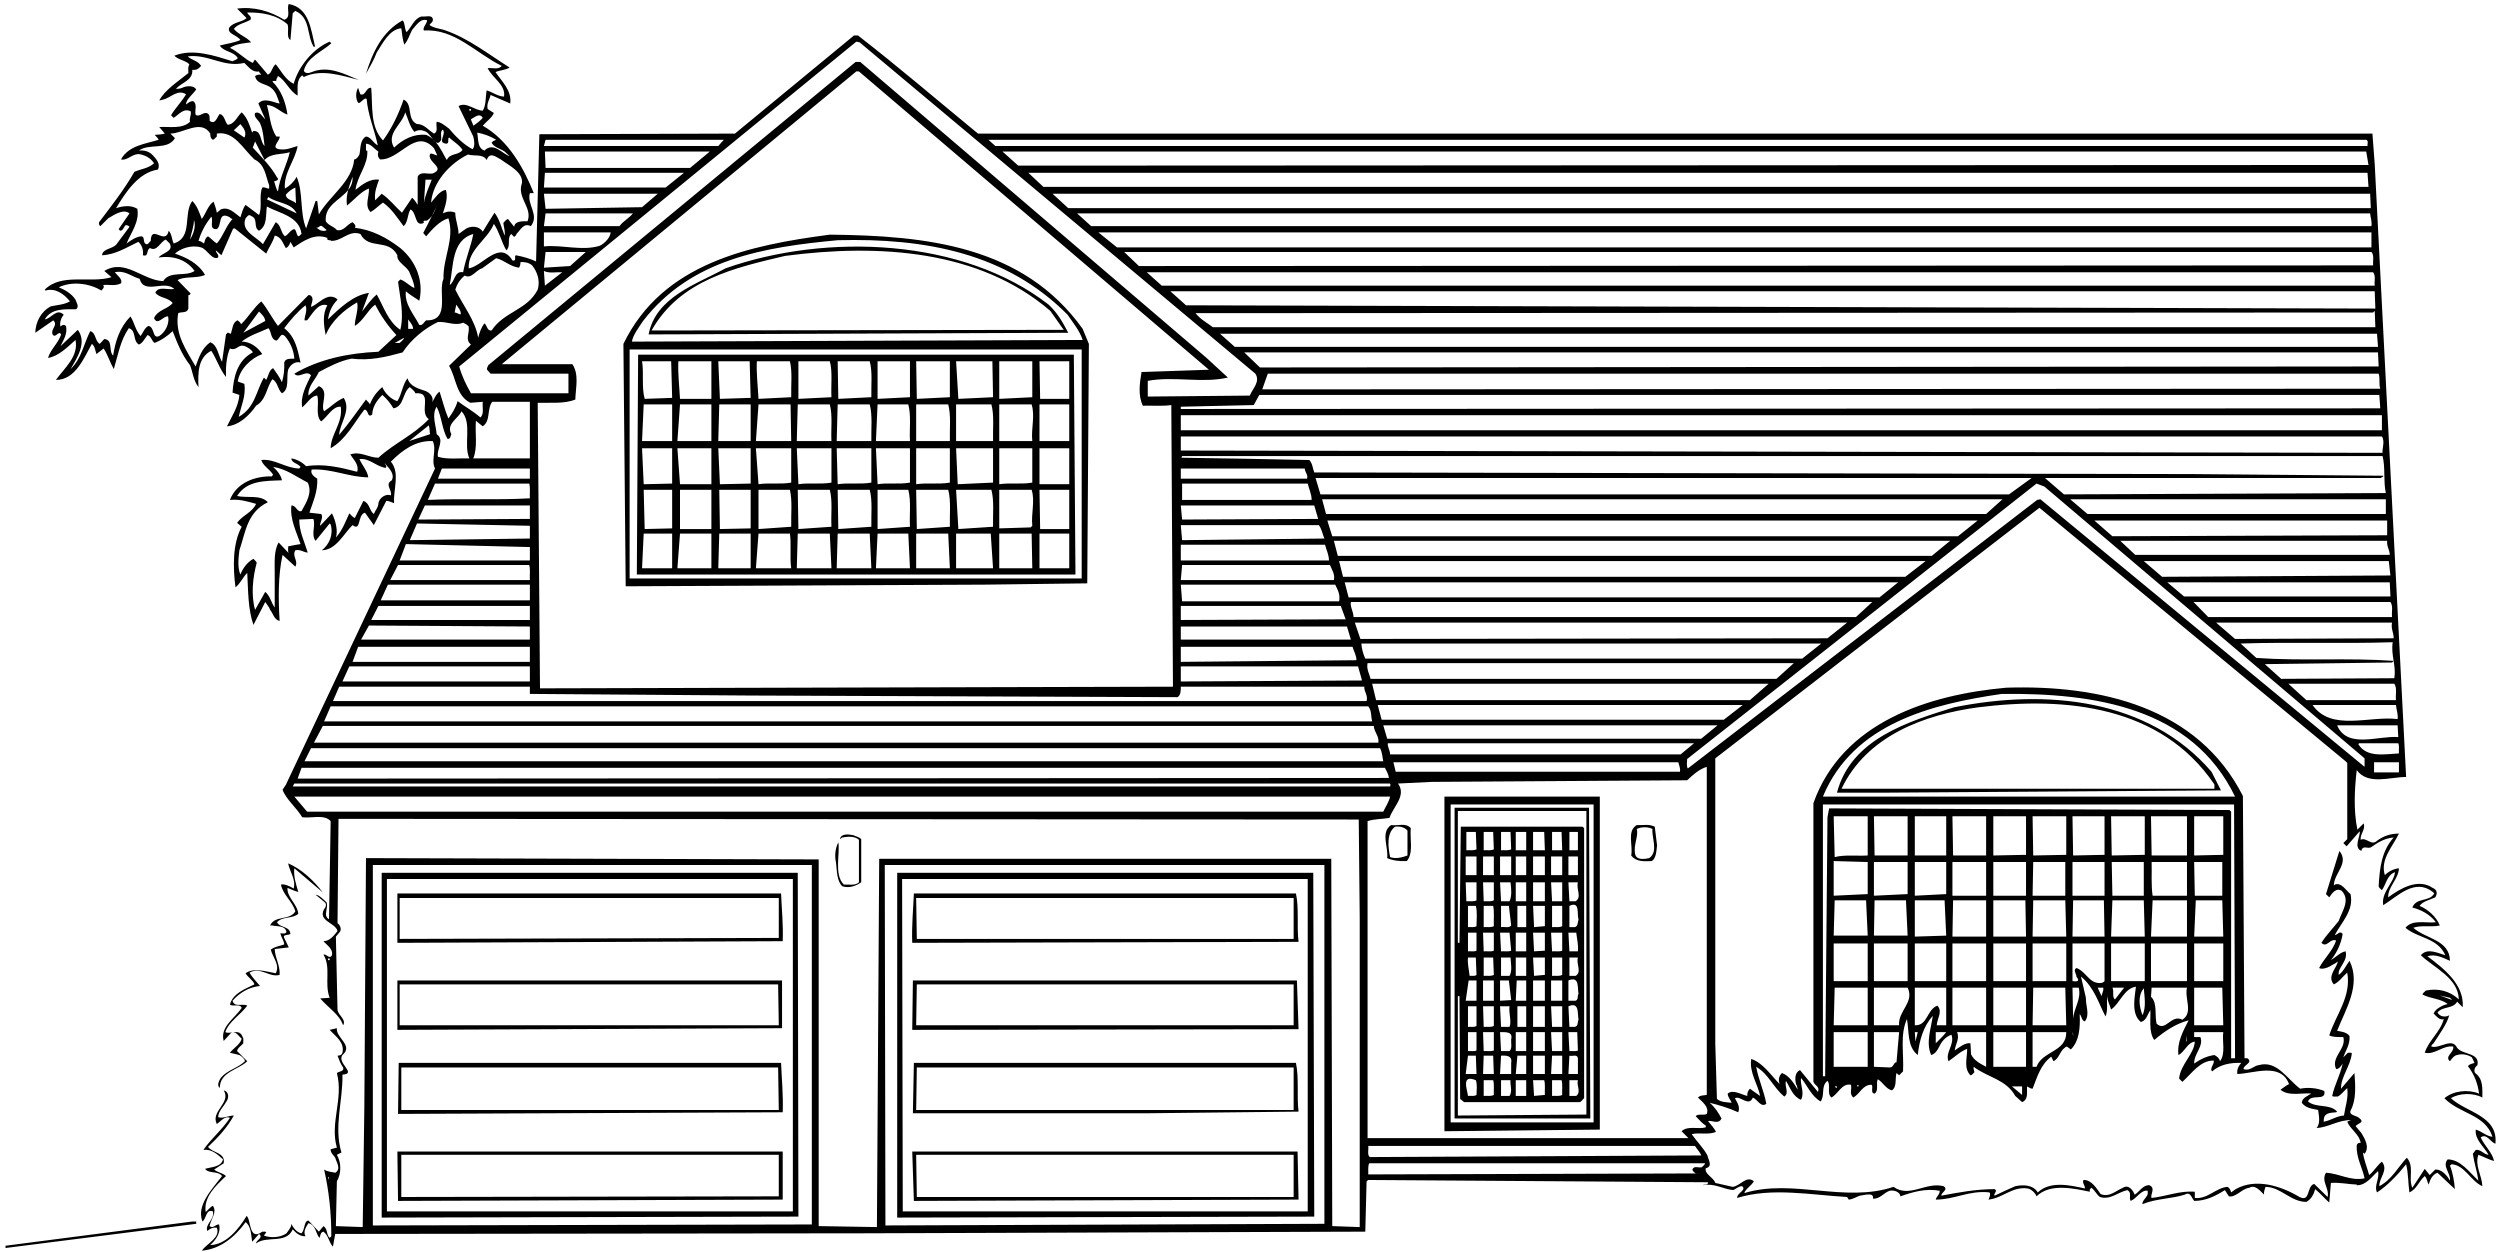 <?xml version="1.0" encoding="UTF-8"?>
<svg xmlns="http://www.w3.org/2000/svg" xmlns:xlink="http://www.w3.org/1999/xlink" width="535pt" height="268pt" viewBox="0 0 535 268" version="1.1">
<g id="surface1">
<path style=" stroke:none;fill-rule:nonzero;fill:rgb(0%,0%,0%);fill-opacity:1;" d="M 167.5 256.715 L 167.5 246.426 L 85.039 246.426 L 85.18 256.996 Z M 85.879 247.125 L 166.66 247.125 L 166.66 256.016 L 85.879 256.156 Z M 167.359 220.035 L 167.359 209.816 L 85.039 209.816 L 85.039 220.387 L 85.18 220.387 Z M 85.531 210.656 L 166.52 210.656 L 166.66 219.406 L 85.531 219.406 Z M 170.719 186.785 L 81.68 186.785 L 81.68 260.562 L 170.859 260.355 Z M 169.672 259.234 L 82.801 259.234 L 82.801 188.113 L 169.672 188.113 Z M 41.148 261.406 L 41.988 261.406 L 41.988 261.895 L 1.18 267.074 L 1.18 266.586 Z M 167.5 201.414 C 167.641 197.914 167.289 194.625 167.148 191.195 L 85.039 191.195 L 85.039 201.766 L 85.18 201.766 Z M 85.531 192.176 L 166.66 192.176 L 166.66 200.715 L 85.531 200.926 Z M 85.32 227.457 L 85.18 238.375 L 167.5 238.027 C 167.641 234.387 167.289 230.957 167.148 227.457 Z M 85.879 237.535 L 85.879 228.434 L 166.52 228.434 L 166.66 237.535 Z M 281.039 186.785 L 192 186.785 L 192 260.562 L 281.25 260.355 Z M 279.852 259.234 L 193.191 259.234 L 193.051 188.113 L 279.852 188.113 Z M 195.219 246.426 L 195.57 256.996 L 277.891 256.715 L 277.68 246.426 Z M 276.84 256.156 L 196.199 256.156 L 196.059 247.125 L 276.84 247.125 Z M 224.41 65.195 C 206.141 50.984 176.879 49.797 155.25 57.426 C 149.16 60.785 140.34 63.516 138.801 71.566 L 228.609 71.215 C 227.488 69.113 226.371 67.016 224.41 65.195 Z M 167.988 54.766 C 188.148 52.105 209.641 53.504 224.762 66.523 L 227.629 70.586 L 139.43 70.727 C 145.52 59.875 157.352 57.285 167.988 54.766 Z M 277.328 227.457 L 195.57 227.457 L 195.359 238.234 L 245.969 238.234 L 277.891 237.887 C 277.473 234.527 278.031 230.746 277.328 227.457 Z M 276.84 237.535 L 196.059 237.535 L 196.199 228.434 L 276.84 228.434 Z M 277.891 201.555 C 277.473 198.195 278.031 194.414 277.328 191.195 L 195.57 191.195 C 195.43 194.695 195.078 198.125 195.219 201.766 Z M 276.84 192.176 L 276.84 200.926 L 196.199 200.926 L 196.059 192.176 Z M 195.359 209.816 L 195.219 220.387 L 277.891 220.246 L 277.539 209.816 Z M 276.84 219.406 L 196.059 219.406 L 196.199 210.656 L 276.84 210.656 Z M 309.109 242.086 L 342.359 241.734 L 342.359 170.473 L 309.109 170.473 Z M 310.438 172.156 L 341.031 172.156 L 341.031 240.195 L 310.438 240.195 Z M 311.281 172.855 L 311.281 239.355 L 340.328 239.355 L 340.051 172.855 Z M 339.488 238.516 L 311.98 238.723 L 311.98 213.176 L 312.328 213.176 L 312.473 235.156 L 313.312 235.855 L 338.02 235.855 C 338.438 235.785 338.648 235.293 339 235.016 L 339 177.195 L 338.648 176.914 L 312.609 176.914 L 312.328 201.766 L 311.98 201.766 L 311.98 173.555 L 339.488 173.555 Z M 315.973 220.875 L 315.973 224.793 C 315.48 225.074 314.781 224.863 314.148 224.934 L 314.148 220.875 Z M 314.148 219.754 L 314.148 215.344 L 315.973 215.344 L 315.973 219.543 C 315.48 219.895 314.781 219.684 314.148 219.754 Z M 315.973 234.316 C 315.48 234.664 314.781 234.457 314.148 234.527 C 314.012 233.195 312.609 229.836 315.828 231.164 C 316.18 232.145 315.973 233.266 315.973 234.316 Z M 315.828 204.914 L 315.973 208.625 C 315.621 208.973 314.988 208.766 314.5 208.836 C 314.359 207.504 314.012 206.316 314.148 204.914 Z M 314.148 203.586 L 314.148 199.594 L 315.973 199.594 L 315.973 203.445 C 315.48 203.723 314.781 203.516 314.148 203.586 Z M 315.973 198.195 C 315.48 198.543 314.781 198.336 314.148 198.406 L 314.148 193.855 L 315.828 193.855 C 316.18 195.184 315.973 196.793 315.973 198.195 Z M 315.973 183.285 L 315.973 187.277 L 313.66 187.277 L 313.66 183.285 Z M 313.801 181.957 L 313.801 178.035 L 315.828 178.035 L 315.973 181.746 C 315.34 182.094 314.57 181.887 313.801 181.957 Z M 315.973 188.816 L 315.973 192.664 C 315.34 193.016 314.57 192.805 313.801 192.875 L 313.66 188.816 Z M 314.289 209.816 L 315.973 209.816 L 315.973 214.156 L 313.66 214.156 Z M 314.148 225.914 L 315.828 225.914 L 315.973 229.836 L 313.66 229.836 Z M 319.68 234.316 C 319.051 234.664 318.281 234.457 317.512 234.527 L 317.512 231.164 L 319.539 231.164 C 319.82 232.145 319.609 233.266 319.68 234.316 Z M 319.68 198.195 C 319.051 198.543 318.281 198.336 317.512 198.406 L 317.512 193.855 L 319.539 193.855 C 319.82 195.184 319.609 196.793 319.68 198.195 Z M 319.68 183.285 L 319.68 187.277 L 317.371 187.277 L 317.371 183.285 Z M 317.512 181.957 L 317.512 178.035 L 319.539 178.035 L 319.68 181.746 C 319.051 182.094 318.281 181.887 317.512 181.957 Z M 319.68 188.816 L 319.68 192.664 C 319.051 193.016 318.281 192.805 317.512 192.875 L 317.371 188.816 Z M 319.68 199.594 L 319.68 203.445 C 319.051 203.723 318.281 203.516 317.512 203.586 L 317.371 199.594 Z M 319.68 208.625 C 319.051 208.973 318.281 208.766 317.512 208.836 L 317.512 204.914 L 319.539 204.914 Z M 319.68 209.816 L 319.68 214.156 L 317.371 214.156 L 317.371 209.816 Z M 319.68 215.344 L 319.68 219.543 C 319.051 219.895 318.281 219.684 317.512 219.754 L 317.371 215.344 Z M 319.68 220.875 L 319.68 224.793 C 319.051 225.074 318.281 224.863 317.512 224.934 L 317.371 220.875 Z M 317.512 225.914 L 319.539 225.914 L 319.68 229.836 L 317.371 229.836 Z M 323.391 183.285 L 323.391 187.277 L 321.012 187.277 L 321.012 183.285 Z M 321.223 181.957 L 321.223 178.035 L 323.25 178.035 L 323.391 181.746 C 322.762 182.094 321.922 181.887 321.223 181.957 Z M 323.25 188.816 C 323.391 190.074 323.602 191.684 323.039 192.875 L 321.223 192.875 L 321.012 188.816 Z M 323.039 208.836 L 321.223 208.836 L 321.223 204.914 L 323.25 204.914 C 323.32 206.176 323.672 207.715 323.039 208.836 Z M 323.391 198.055 C 322.898 198.684 321.922 198.266 321.223 198.406 L 321.223 193.855 L 322.898 193.855 Z M 323.039 199.594 L 323.391 203.445 C 322.762 203.723 321.922 203.516 321.223 203.586 L 321.012 199.594 Z M 322.898 209.816 L 323.391 214.016 L 321.012 214.156 L 321.012 209.816 Z M 323.039 215.344 C 322.828 216.887 323.531 218.496 323.039 219.754 L 321.223 219.754 L 321.012 215.344 Z M 323.391 222.414 C 323.32 223.254 323.672 224.305 323.039 224.934 L 321.223 224.934 L 321.012 220.875 C 322.199 220.875 323.812 220.734 323.391 222.414 Z M 321.223 225.914 C 322.41 225.844 323.672 225.914 323.391 227.457 L 323.391 229.836 L 321.012 229.836 Z M 323.039 234.527 L 321.223 234.527 L 321.223 231.164 L 323.25 231.164 C 323.109 232.074 323.738 233.543 323.039 234.527 Z M 326.609 183.285 L 326.609 187.277 L 324.371 187.277 L 324.371 183.285 Z M 324.371 181.957 L 324.371 178.035 L 326.609 178.035 L 326.609 181.957 Z M 326.609 188.816 L 326.609 192.875 L 324.371 192.875 L 324.371 188.816 Z M 326.609 193.855 L 326.609 198.406 L 324.723 198.406 L 324.723 193.855 Z M 326.609 199.594 L 326.609 203.586 L 324.371 203.586 L 324.371 199.594 Z M 326.609 204.914 L 326.609 208.836 L 324.371 208.836 L 324.371 204.914 Z M 324.578 209.816 L 326.609 209.816 L 326.609 214.156 L 324.371 214.156 Z M 326.609 215.344 L 326.609 219.754 L 324.723 219.754 L 324.723 215.344 Z M 326.609 220.875 L 326.609 224.934 L 324.371 224.934 L 324.371 220.875 Z M 324.723 225.914 L 326.609 225.914 L 326.609 229.836 L 324.371 229.836 Z M 326.609 231.164 L 326.609 234.527 L 324.371 234.527 L 324.371 231.164 Z M 330.602 183.285 L 330.602 187.277 L 328.078 187.277 L 328.078 183.285 Z M 328.078 181.957 L 328.078 178.035 L 330.461 178.035 L 330.602 181.957 Z M 330.602 188.816 L 330.602 192.875 L 328.078 192.875 L 328.078 188.816 Z M 330.602 193.855 L 330.602 198.195 L 328.289 198.406 L 328.078 193.855 Z M 330.602 199.594 L 330.602 203.445 L 328.289 203.586 L 328.078 199.594 Z M 330.602 204.914 L 330.602 208.625 L 328.289 208.836 L 328.078 204.914 Z M 330.602 209.816 L 330.602 214.156 L 328.078 214.156 L 328.078 209.816 Z M 330.602 215.344 L 330.602 219.754 L 328.078 219.754 L 328.078 215.344 Z M 330.602 220.875 L 330.602 224.934 L 328.078 224.934 L 328.078 220.875 Z M 330.602 225.914 L 330.602 229.836 L 328.078 229.836 L 328.078 225.914 Z M 330.461 231.164 C 330.738 232.145 330.531 233.266 330.602 234.316 L 328.289 234.527 L 328.078 231.164 Z M 334.312 234.316 C 333.68 234.664 332.84 234.457 332.141 234.527 L 332.141 231.164 L 334.172 231.164 C 334.449 232.145 334.238 233.266 334.312 234.316 Z M 334.312 208.625 C 333.68 208.973 332.84 208.766 332.141 208.836 L 332.141 204.914 L 334.312 204.914 Z M 334.312 198.195 C 333.68 198.543 332.84 198.336 332.141 198.406 L 332.141 193.855 L 334.312 193.855 Z M 334.312 183.285 L 334.312 187.277 L 331.93 187.277 L 331.93 183.285 Z M 332.141 181.957 L 332.141 178.035 L 334.172 178.035 L 334.312 181.957 Z M 334.312 188.816 L 334.312 192.875 L 332.141 192.875 L 331.93 188.816 Z M 334.312 199.594 L 334.312 203.445 C 333.68 203.723 332.84 203.516 332.141 203.586 L 331.93 199.594 Z M 334.312 209.816 L 334.312 214.156 L 331.93 214.156 L 331.93 209.816 Z M 334.312 215.344 L 334.312 219.754 L 332.141 219.754 L 331.93 215.344 Z M 334.312 220.875 L 334.312 224.934 L 332.141 224.934 L 331.93 220.875 Z M 332.141 225.914 L 334.312 225.914 L 334.312 229.836 L 331.93 229.836 Z M 337.672 183.285 L 337.672 187.277 L 335.641 187.277 L 335.641 183.285 Z M 335.852 181.957 L 335.852 178.035 L 337.672 178.035 L 337.672 181.957 Z M 337.672 188.816 C 337.25 190.285 338.578 191.965 337.18 192.875 L 335.852 192.875 L 335.641 188.816 Z M 337.32 234.527 L 335.852 234.527 L 335.852 231.164 L 337.672 231.164 C 337.32 232.355 338.438 233.613 337.32 234.527 Z M 337.18 208.836 L 335.852 208.836 L 335.852 204.914 L 337.672 204.914 C 337.25 206.316 338.578 207.996 337.18 208.836 Z M 337.812 196.723 C 337.602 197.355 337.738 198.543 336.688 198.406 L 335.852 198.406 L 335.852 193.855 C 338.23 192.734 337.391 195.676 337.812 196.723 Z M 337.32 199.594 C 337.461 200.926 337.812 202.184 337.672 203.586 L 335.852 203.586 L 335.641 199.594 Z M 337.812 212.684 C 337.461 213.105 337.879 213.875 337.18 214.156 L 335.641 214.156 L 335.641 209.816 C 338.09 208.766 337.531 211.496 337.812 212.684 Z M 337.812 218.215 C 337.531 218.707 337.812 219.613 336.973 219.754 L 335.852 219.754 L 335.641 215.344 C 338.09 214.293 337.531 217.027 337.812 218.215 Z M 337.531 220.875 L 337.672 224.793 C 337.18 225.074 336.41 224.863 335.852 224.934 L 335.641 220.875 Z M 335.852 225.914 C 336.41 226.125 337.531 225.496 337.672 226.473 L 337.672 229.836 L 335.641 229.836 Z M 350.27 176.566 C 348.102 177.824 349.5 180.906 349.078 183.074 C 350.129 184.473 351.812 184.336 353.488 184.266 C 354.398 183.707 354.473 182.164 354.609 180.906 L 354.121 176.914 C 352.859 176.285 351.738 176.637 350.27 176.566 Z M 352.93 183.637 C 351.949 183.844 350.199 184.125 349.922 182.793 C 349.5 180.766 350.688 179.016 350.27 177.406 C 351.18 176.914 352.723 176.914 353.629 177.406 C 353.422 179.293 354.961 182.234 352.93 183.637 Z M 473.262 165.152 C 459.75 149.477 437.98 147.375 418.172 151.363 C 408.512 154.375 396.121 158.086 393.109 169.637 L 402.352 169.637 L 475.289 169.145 Z M 394.09 168.793 C 399.48 157.453 411.871 152.902 423.352 151.363 C 442.32 148.984 462.41 151.152 473.75 167.676 C 474.031 167.953 473.82 168.445 473.891 168.793 Z M 534.02 244.746 C 534.648 238.723 527.648 238.027 524.5 235.016 C 526.25 233.895 529.328 233.824 531.223 234.875 C 531.223 232.914 531.43 230.887 529.68 229.625 C 529.328 229.066 529.609 228.363 530.172 227.945 C 530.73 225.215 527.02 225.777 525.828 224.234 C 524.711 221.926 522.121 224.516 520.301 223.957 C 520.301 223.605 520.578 223.465 520.789 223.254 C 522.051 221.293 523.66 219.125 524.148 217.234 L 523.938 217.375 C 523.172 217.723 522.051 217.516 521.629 216.676 C 522.75 215.277 524.922 215.973 525.828 214.363 L 527.02 215.555 C 527.371 210.723 523.102 207.363 519.461 204.637 C 521.211 204.074 522.82 204.984 524.289 205.613 C 524.223 201.066 519.039 200.926 516.449 198.543 C 518.129 197.914 520.301 198.473 522.121 198.055 C 521.422 196.234 519.531 194.555 517.781 193.855 C 518.551 192.805 520.02 192.594 521.141 192.035 C 521.629 191.266 521.629 190.426 520.578 190.004 C 517.5 187.906 513.723 190.074 511.062 192.035 C 510.988 189.793 513.301 188.113 513.371 185.805 C 512.25 185.945 511.199 186.434 510.359 187.277 C 509.312 183.914 512.039 181.184 513.371 178.387 C 511.621 178.387 510.078 178.875 508.68 179.926 C 507.422 181.113 506.438 179.086 505.18 179.715 C 505.039 178.457 506.301 177.473 505.812 176.215 L 504.48 177.543 C 503.641 173.414 503.852 169.074 504.34 164.805 C 506.789 168.094 511.41 166.273 514.91 166.273 L 508.188 35.094 L 507.699 28.586 L 209.289 28.586 C 200.75 21.586 192.281 14.305 183.602 7.586 L 182.762 7.586 L 157.281 28.586 L 115.422 28.727 L 114.719 55.953 C 113.391 55.324 111.922 54.906 110.379 54.625 C 109.961 54.906 110.66 55.953 109.68 55.746 C 106.879 51.195 103.309 57.004 100.301 57.426 C 100.09 53.434 104.359 51.266 105.691 47.906 C 106.879 49.656 107.301 51.754 108.352 53.574 C 109.398 52.664 108.422 50.984 109.398 50.074 L 110.031 50.703 C 110.238 50.496 110.52 50.355 110.52 50.074 C 111.43 49.164 112.059 47.625 113.602 48.395 C 115.488 46.016 112.691 43.773 113.391 41.324 L 114.23 41.324 C 112.059 35.934 108.84 30.055 103.309 26.906 C 104.078 25.996 105.27 25.227 105.691 24.176 L 104.359 23.336 C 104.078 22.145 104.781 21.305 104.988 20.324 L 109.191 22.145 C 109.539 19.344 107.441 17.523 106.039 15.426 C 106.949 15.004 108.281 15.004 109.051 14.445 C 104.57 11.645 100.371 8.285 95.402 6.535 C 94.281 6.113 92.809 6.047 91.902 5.344 C 92.18 4.926 92.809 4.645 92.602 4.016 C 92.391 3.105 90.988 3.664 90.219 3.523 C 88.609 3.945 88.121 5.766 87 6.887 C 86.512 6.113 86.719 4.926 86.16 4.363 C 81.68 6.816 79.652 11.434 78.32 15.773 C 79.16 14.305 80 12.836 80.629 11.227 C 81.891 9.266 83.359 6.254 85.879 6.047 C 86.02 7.234 86.16 8.426 86.512 9.547 C 87.352 8.637 87.629 7.445 88.191 6.395 C 89.031 5.484 90.012 3.805 91.41 4.363 C 91.34 5.137 90.359 5.906 90.711 6.535 C 97.289 6.047 101.98 11.504 107.371 14.094 C 106.672 15.004 105.34 14.445 104.359 14.586 C 105.34 16.684 108.281 18.156 107.859 20.676 C 106.461 20.605 105.41 19.695 104.148 19.344 C 103.871 20.746 104.078 22.426 103.309 23.684 C 101.488 23.613 99.809 21.727 98.129 22.703 L 101.281 29.215 C 101.488 30.055 101.699 31.246 101.141 31.945 C 99.25 30.965 97.5 29.215 96.102 27.535 C 95.262 26.906 94.281 26.066 93.441 26.066 C 93.23 26.906 93.859 28.164 92.879 28.586 C 91.691 27.887 90.711 26.484 89.238 26.555 C 86.93 25.504 88.469 22.285 86.371 21.305 C 85.32 24.387 83.852 27.465 81.961 30.055 C 79.16 27.113 79.789 22.773 79.441 18.785 C 78.32 18.645 78.25 20.605 77.129 20.184 C 76.918 19.695 76.781 19.273 76.641 18.785 C 76.082 19.695 76.082 21.164 76.641 22.004 C 76.781 22.004 76.988 22.074 77.129 21.863 C 77.551 21.586 78.039 20.887 78.461 21.164 C 78.738 24.664 80.211 27.953 80.84 31.105 C 79.859 30.613 79.371 29.285 78.32 29.215 C 76.988 29.984 77.199 31.734 76.918 33.066 C 76.711 33.484 76.289 34.113 75.801 34.113 C 75.379 38.875 70.48 41.953 68.238 45.875 L 67.891 43.004 L 67.539 43.004 C 66.84 44.965 66.211 46.926 65.512 48.887 C 64.109 45.523 64.949 41.184 63.48 37.824 C 62.988 38.805 61.941 39.855 60.961 40.344 C 60.68 36.984 63.129 34.395 63.691 31.246 C 62.43 31.594 61.309 32.156 59.84 31.945 C 57.738 31.664 60.051 30.055 59.84 29.215 L 59.141 29.215 C 57.809 27.254 57.738 24.523 57.109 22.496 C 58.859 22.496 59.98 24.035 61.52 24.523 C 61.102 21.863 60.262 19.414 58.301 17.453 L 58.441 17.316 C 58.719 17.387 59 17.176 59.141 17.453 C 59 16.965 59.352 16.684 59.488 16.266 C 61.168 17.246 61.871 19.414 63.691 20.465 C 63.762 18.926 63.34 17.176 64.668 16.125 L 65.02 16.477 C 68.73 14.656 73.141 16.195 76.781 17.105 C 73.699 15.844 70.27 13.953 66.699 15.426 C 66.211 15.637 65.301 15.844 65.02 15.145 C 65.719 12.203 69.012 11.016 70.902 9.266 L 70.551 8.914 C 66.91 10.453 63.832 14.305 62.852 17.945 C 61.031 17.035 60.121 15.074 59 13.746 C 58.16 14.375 58.23 15.566 57.32 15.984 C 56.41 14.863 55.5 13.816 54.59 12.766 C 54.309 12.906 54.309 13.254 54.102 13.465 C 52.352 12.695 50.949 11.016 49.199 10.246 C 50.531 9.336 52.281 9.266 53.75 9.055 C 52.629 7.797 51.16 7.516 50.039 6.184 C 50.809 5.137 52.418 4.926 53.609 4.227 C 53.961 3.453 53.051 3.246 52.91 2.684 C 55.918 2.613 59.141 3.105 61.52 5.203 C 61.941 6.184 61.168 7.934 62.152 8.566 L 62.641 2.824 L 63.199 2.336 C 66.559 3.805 65.582 7.727 67.191 10.105 L 67.402 9.895 C 66.559 6.465 66.211 1.637 61.801 0.863 C 61.238 1.844 62.43 3.734 60.82 4.227 C 57.879 2.406 54.379 1.355 50.738 1.844 L 52.77 3.875 C 51.652 4.855 50.039 4.645 49.059 5.906 C 48.5 7.234 50.809 7.516 51.441 8.566 C 50.039 9.195 48.5 9.336 47.031 9.754 C 47.941 11.156 49.969 10.945 50.879 12.414 C 50.602 12.906 50.109 12.836 49.762 13.113 C 45.91 11.926 41.289 10.316 37.301 11.926 C 38.211 12.836 39.539 12.836 40.52 13.746 C 40.172 14.516 40.309 14.797 40.309 15.637 C 38.211 17.387 35.27 19.203 34.082 21.516 L 34.922 21.305 C 36.531 20.953 38 18.996 39.82 20.184 C 38.91 21.727 37.512 23.125 36.602 24.664 L 37.16 25.227 C 38.281 24.523 39.262 23.055 40.801 23.824 C 41.012 24.664 40.449 25.227 40.66 26.066 C 38.98 27.676 36.18 27.047 34.082 27.184 L 35.27 28.586 C 34.57 28.797 33.801 28.797 33.102 28.863 C 33.379 29.215 33.801 29.496 33.941 29.914 C 31.07 30.824 27.57 31.105 25.891 34.113 C 27.43 34.465 28.41 32.574 30.23 33.066 C 31.281 33.344 32.332 33.906 32.961 34.953 C 31.699 36.074 30.16 36.145 28.762 36.773 C 26.59 40.555 23.859 44.055 21.199 47.555 C 21.129 47.906 21.199 48.184 21.48 48.395 L 23.16 46.715 C 24.488 45.945 26.379 44.613 27.711 45.664 L 25.398 49.023 L 25.68 49.375 C 26.379 49.375 26.449 48.605 26.871 48.184 C 27.219 48.184 27.5 48.254 27.711 48.535 L 24.84 52.387 C 23.93 53.297 21.969 53.227 21.832 54.625 C 24.77 54.484 27.082 52.945 29.602 51.754 C 30.441 52.453 30.719 53.645 30.582 54.625 C 31.91 55.047 31.211 53.434 32.121 53.086 C 33.59 53.926 34.289 51.754 35.48 51.266 L 36.32 52.105 C 37.23 53.855 34.711 54.066 33.941 55.113 C 37.09 54.625 39.961 55.605 41.641 57.984 C 39.68 59.316 36.391 57.844 34.922 60.156 C 30.512 60.016 26.801 55.254 22.32 57.984 L 23.859 59.316 C 19.309 60.715 13.219 58.336 9.582 61.977 L 9.719 62.184 C 11.82 61.555 13.711 62.887 14.969 64.496 C 13.711 65.195 12.309 65.266 10.91 65.547 C 8.738 66.664 7.621 68.906 7.551 71.215 L 11.398 68.555 C 12.52 69.605 10.77 70.375 11.262 71.566 C 11.891 72.547 12.52 70.586 13.082 71.566 C 12.52 73.387 10.699 74.926 10.281 76.605 C 12.59 76.184 14.34 74.363 16.16 72.754 C 16.859 76.254 13.852 78.703 11.961 81.297 C 16.16 81.363 18.051 76.395 19.66 73.594 C 20.359 74.156 20.359 74.996 20.641 75.766 L 22.18 74.574 C 23.09 75.977 23.582 77.656 24.352 78.984 C 25.262 75.977 25.75 72.824 27.57 70.234 C 29.25 70.727 28.34 72.965 29.738 73.734 C 30.512 73.453 31 72.406 31.559 71.703 C 32.332 71.844 32.469 73.035 33.102 73.387 C 34.5 72.824 35.762 71.984 36.949 70.863 C 37.93 73.387 38.91 75.906 40.66 78.145 C 41.289 79.684 41.359 81.434 42.48 82.836 C 42.34 79.824 42.34 76.535 45.211 75.066 C 46.402 76.887 47.031 79.055 48.359 80.664 C 48.289 78.703 48.43 76.395 49.199 74.574 C 50.738 75.203 50.879 73.523 52.418 74.086 C 53.051 74.363 53.891 74.855 54.102 75.414 C 50.809 77.094 49.969 80.664 49.762 84.023 L 51.23 84.516 C 51.02 87.035 49.621 89.066 48.57 91.234 C 51.16 91.023 53.402 88.855 54.801 86.824 C 57.039 85.496 56.969 82.977 58.301 81.156 C 59.488 81.785 59.352 83.254 60.332 84.164 C 62.012 83.324 61.238 80.805 61.66 79.125 C 62.082 78.145 63.059 77.234 64.32 77.586 C 63.691 74.926 63.27 72.125 60.82 70.234 C 62.152 68.484 63.621 66.734 65.371 65.336 C 65.859 66.387 65.16 67.645 65.16 68.555 L 65.719 68.555 C 66.77 67.297 68.102 64.637 70.059 65.336 C 68.941 67.227 69.289 69.746 69.711 71.703 C 70.832 68.766 73.699 66.246 76.43 64.703 C 76.781 66.387 75.871 68.273 75.941 69.746 C 77.832 68.555 78.602 66.453 80.281 65.195 C 81.469 67.504 82.941 69.676 84.832 71.703 L 80.98 75.273 C 74.469 75.555 68.238 76.887 62.988 79.965 C 63.969 81.156 65.512 79.055 66.559 80.316 C 65.582 82.414 64.25 84.656 64.668 87.176 C 65.719 86.336 66.629 84.656 67.891 84.656 C 68.379 86.406 67.402 88.926 68.73 90.184 C 70.129 89.137 71.18 86.895 72.93 87.035 C 73.418 90.465 70.762 92.984 70.762 95.926 C 74.051 94.035 75.73 90.535 77.969 87.664 C 78.949 87.664 78.531 89.555 79.652 88.715 C 79.719 87.035 80.629 85.703 81.82 84.516 C 82.801 85.355 83.57 86.336 84.199 87.387 C 86.512 86.965 86.09 84.023 87.699 82.836 C 88.121 83.254 88.68 83.605 88.891 84.164 C 92.809 83.816 89.52 88.156 91.762 89.695 C 88.402 93.195 84.41 94.805 80.98 97.953 C 78.879 97.953 77.129 96.484 74.961 97.254 C 75.66 98.375 76.918 99.496 76.43 100.965 C 73 100.055 69.152 99.145 65.512 99.773 C 64.602 98.863 63.551 98.305 62.359 98.094 C 62.359 99.074 63.762 99.145 64.32 99.914 L 64.039 100.266 C 61.102 100.195 58.652 98.094 55.918 98.445 C 56.27 99.703 57.809 100.477 58.441 101.594 L 58.16 101.945 C 54.449 101.875 50.602 103.344 49.199 106.984 C 51.301 106.773 53.051 107.336 54.801 107.824 C 53.961 109.715 51.859 110.273 50.738 111.887 L 51.719 112.727 C 49.762 116.363 49.832 121.336 50.391 125.676 C 51.371 124.977 51.93 123.574 52.91 122.594 C 53.121 126.445 53.051 130.363 54.238 133.727 L 56.762 128.824 C 57.109 129.387 57.602 129.875 57.809 130.504 C 58.441 131.273 58.652 132.605 59.84 132.887 C 59.559 128.195 59.488 123.152 60.469 118.746 L 63.199 121.266 C 63.902 120.004 62.43 119.023 63.199 117.766 C 64.25 117.484 64.879 118.184 65.859 118.254 C 65.16 115.945 64.039 113.773 64.039 111.184 L 67.051 111.047 C 67.609 112.445 66.488 114.477 67.539 115.734 L 70.551 112.023 L 70.762 112.234 C 71.391 114.406 70.48 116.504 68.871 117.766 C 71.949 117.695 73.559 114.195 75.449 112.375 C 77.34 113.844 76.43 110.137 78.109 109.715 L 80 112.375 L 82.66 107.195 C 83.289 107.195 83.781 107.477 84.34 107.684 C 84.129 104.746 85.668 101.176 83.641 98.797 C 86.16 96.273 88.961 94.246 92.602 94.387 C 93.512 96.273 92.18 98.445 93.09 100.266 L 61.168 167.953 L 60.469 169.004 C 61.238 171.105 63.48 172.855 64.668 174.887 C 66.699 175.164 69.359 174.184 70.762 175.723 L 70.41 196.723 C 69.082 195.957 70.27 194.484 69.918 193.156 C 69.289 192.527 68.238 191.473 67.539 191.473 L 69.57 193.156 C 69.918 193.574 69.711 194.207 69.359 194.555 C 67.961 197.145 71.809 197.426 72.23 199.246 C 71.461 200.223 70.551 201.414 69.219 201.414 C 69.918 202.254 71.32 203.027 71.039 204.426 C 70.48 205.406 69.918 204.074 69.219 204.285 C 70.902 207.016 69.359 210.516 70.551 213.527 L 68.52 213.664 C 70.27 215.695 72.652 217.094 73.418 219.406 C 74.191 218.285 72.441 217.305 72.23 216.184 L 71.879 200.434 L 72.582 199.594 C 73.211 199.035 72.859 197.984 72.23 197.566 L 72.441 175.234 L 290.77 175.375 L 290.98 196.375 L 290.98 262.594 L 285.102 262.387 L 284.891 183.777 L 188.148 183.777 L 187.66 262.594 L 175.199 262.387 L 175.199 183.914 L 78.32 183.637 L 77.969 236.836 L 77.621 262.594 L 71.879 262.387 L 72.09 252.793 C 73.07 251.113 73.07 248.805 72.09 247.125 L 73.07 246.637 C 71.391 241.176 73.418 235.434 73.281 229.973 C 76.5 229.766 72.02 227.527 73.281 225.777 C 75.73 223.746 71.809 222.066 72.09 220.035 L 70.551 220.387 C 71.879 221.855 73.77 223.043 73.281 225.285 C 73.141 225.777 72.652 225.914 72.23 225.914 C 72.582 226.824 72.859 227.664 73.418 228.434 C 73.77 229.277 72.512 229.277 72.09 229.625 C 73.559 235.156 70.551 240.266 72.09 245.586 L 70.762 245.934 C 70.691 246.707 71.391 247.195 71.738 247.754 C 72.02 248.805 73.07 250.137 71.738 250.973 C 70.969 250.766 70.059 250.766 69.359 250.277 C 70.41 254.895 70.902 259.586 70.902 264.555 L 70.551 264.906 C 69.781 264.207 70.199 263.016 69.219 262.387 L 68.238 263.574 L 66 261.195 C 65.02 261.266 65.301 263.086 64.531 263.926 C 63.551 263.785 62.711 262.734 62.359 261.895 C 62.359 262.664 61.73 263.293 61.309 263.926 C 60.051 264.836 57.949 264.977 56.48 264.414 L 56.969 263.715 C 56.762 263.434 56.41 263.645 56.129 263.574 C 53.191 265.746 53.75 260.844 52.77 260.215 C 51.09 263.016 48.359 266.375 45 266.445 C 46.262 265.254 47.309 263.785 46.891 262.035 C 46.121 261.965 45.629 263.016 44.859 262.387 C 45.07 260.984 46.539 259.375 45.559 258.043 C 44.93 258.324 44.512 258.957 44.02 259.375 C 43.531 256.223 46.121 253.777 48.359 251.676 C 47.66 250.973 46.609 250.973 45.84 250.277 L 47.871 248.945 C 48.289 246.637 45.559 246.777 44.512 245.445 C 46.75 243.344 48.711 241.176 50.039 238.723 C 48.918 238.723 47.801 239.426 46.68 239.074 C 46.75 237.746 47.801 236.906 48.359 235.855 C 48.988 235.086 49.129 233.684 47.871 233.336 C 49.551 235.996 45 237.816 46.402 240.543 C 47.238 239.984 48.082 238.723 49.199 239.215 C 47.66 241.664 45.141 243.695 43.531 246.074 C 45.281 245.863 46.469 246.984 47.73 248.105 C 47.309 249.785 45.211 249.715 43.879 250.137 C 44.719 251.254 46.609 250.484 47.52 251.676 C 45.352 254.543 41.988 257.906 43.32 261.406 C 44.23 260.773 44.02 258.676 45.559 259.234 C 45.98 260.984 43.809 261.965 44.371 263.434 C 44.93 262.945 45.559 262.594 46.402 262.734 C 47.238 264.836 44.371 266.023 43.18 267.637 C 47.031 267.355 50.25 264.766 52.559 261.543 C 53.75 262.387 53.75 264.414 53.961 265.746 L 55.43 264.062 C 56.48 264.906 54.801 265.324 54.801 266.094 C 57.109 264.344 61.238 266.305 62.641 263.086 C 63.41 263.926 64.25 264.625 65.371 264.555 C 64.809 263.504 65.512 262.594 66 261.754 C 67.68 262.176 67.539 264.062 68.379 264.906 C 68.59 264.484 68.52 263.715 69.219 263.574 C 70.34 264.414 70.34 265.812 71.25 266.793 L 71.738 264.062 L 184.93 263.926 L 292.172 263.574 L 292.449 252.793 L 292.801 252.516 L 365.531 253.004 C 365.531 253.707 364.688 253.355 364.41 253.637 C 366.93 253.145 368.68 254.473 370.922 254.684 C 371.551 254.406 372.039 253.844 372.812 253.844 C 373.859 254.684 371.621 255.316 371.762 256.363 C 379.109 254.055 387.648 255.734 395.281 256.156 L 395.629 256.715 C 396.539 256.645 397.172 256.156 398.012 255.875 C 398.852 255.805 401.09 255.035 400.812 256.504 C 402.281 256.645 403.121 255.246 404.379 254.824 C 405.359 254.613 406.621 255.105 406.688 256.016 C 409.281 255.105 412.078 254.266 415.09 254.824 C 415.16 255.594 414.391 256.016 414.25 256.715 C 418.312 256.715 421.461 254.684 425.73 255.176 C 426.148 255.527 425.59 256.574 425.52 256.715 C 428.531 256.434 430.629 253.844 433.922 254.336 C 434.762 254.473 435.602 255.387 435.812 256.016 C 438.75 253.145 443.789 254.336 447.223 255.035 C 447.148 254.684 447.223 254.406 447.57 254.195 C 448.34 254.754 448.621 255.594 449.391 256.156 C 451.629 256.855 453.238 255.105 455.27 254.684 C 456.32 255.316 455.48 256.156 455.973 256.996 C 457.23 256.504 458.211 254.543 459.609 254.824 L 459.609 255.527 C 459.398 256.293 458.352 256.996 458.488 257.695 C 461.289 256.504 464.578 256.574 467.52 255.664 C 468.781 254.895 468.988 256.363 469.551 256.996 C 472.07 256.996 474.102 255.945 476.129 254.684 L 476.973 256.016 C 478.512 256.293 479.699 254.406 481.312 254.195 C 482.641 253.426 483.688 254.895 484.531 255.664 C 484.391 255.035 484.672 254.543 484.812 253.984 C 488.172 254.055 490.199 257.207 493.562 257.207 C 494.609 256.645 495.172 255.527 495.449 254.473 C 496.5 255.316 497.762 256.785 498.461 257.344 L 498.812 253.145 C 500.699 253.004 502.449 253.426 504.34 253.496 L 504.34 253.637 C 506.301 253.707 507.562 251.816 508.891 250.625 C 509.312 252.164 507.98 253.707 508.68 255.176 C 510.988 253.707 513.301 251.184 514.91 249.156 C 515.398 251.043 515.328 253.145 515.609 255.176 C 517.223 254.473 517.641 252.723 518.898 251.676 C 519.391 252.164 519.391 252.934 519.738 253.496 C 520.02 252.516 520.512 251.324 521.629 250.973 L 525.34 254.473 C 525.199 252.723 524.922 251.043 524.289 249.434 L 524.641 249.156 C 527.438 249.293 528.77 252.793 531.223 253.844 C 531.148 251.535 529.539 249.434 530.379 247.125 C 531.5 247.543 532.828 248.246 533.738 248.457 C 533.32 246.566 531.641 245.164 530.871 243.414 C 532.129 242.434 532.973 244.465 534.02 244.746 Z M 62.359 108.176 C 62.012 111.113 63.41 113.773 64.32 116.434 C 63.41 116.574 62.57 116.715 61.66 116.926 C 61.73 117.203 61.52 118.047 61.801 118.395 L 59.629 116.086 C 58.582 117.836 58.789 120.426 58.789 122.805 L 58.789 130.016 C 58.02 128.965 57.879 127.637 56.762 126.652 L 54.59 130.504 C 53.68 127.355 54.102 123.504 54.941 120.426 C 54.801 120.145 54.52 119.863 54.238 119.586 C 52.91 120.285 51.93 121.684 51.441 122.945 C 50.809 121.547 51.02 119.375 51.23 117.766 C 52.559 113.914 52.84 109.645 57.32 107.477 C 55.781 105.797 52.91 106.637 50.738 106.145 C 52.84 102.785 56.691 102.926 60.332 102.785 C 60.191 101.875 59.418 100.754 58.441 99.914 C 61.238 100.336 63.41 102.016 65.859 103.273 C 66.91 105.516 65.512 107.547 64.531 109.363 C 63.551 109.715 63.41 108.105 62.359 108.176 Z M 83.852 102.785 C 82.238 103.695 83.988 104.816 83.641 106.004 C 82.59 105.586 81.191 106.496 80.98 107.684 C 80.98 108.594 80.281 109.227 80 109.996 C 79.02 109.297 79.16 107.684 77.762 107.195 L 75.941 110.836 C 75.449 110.695 75.168 110.203 74.75 109.855 C 73.91 111.676 73.281 113.496 71.879 115.035 C 72.371 113.566 71.809 111.395 71.039 109.855 L 68.52 112.516 C 68.379 111.953 69.289 110.695 68.73 109.996 L 66.211 109.715 C 66.98 107.406 68.031 105.164 67.891 102.434 C 67.262 102.016 66.352 101.453 66.699 100.477 C 71.039 100.266 74.539 102.086 78.809 102.156 C 78.668 100.824 77.48 99.566 76.918 98.234 C 79.16 98.023 80.488 99.844 82.52 100.125 C 82.941 99.773 82.379 99.426 82.309 99.074 C 83.152 100.195 84.551 101.246 83.852 102.785 Z M 70.551 205.473 L 70.199 205.473 L 70.199 205.125 L 70.551 205.125 Z M 70.41 252.516 L 70.199 251.816 L 70.41 251.957 Z M 173.73 262.035 L 79.789 262.246 L 79.789 185.105 L 173.73 185.105 Z M 283.422 261.895 L 189.48 262.246 L 189.34 185.105 L 283.422 185.105 Z M 506.02 164.105 L 436.648 106.844 L 435.949 106.984 L 361.188 164.453 C 360.84 163.895 361.051 163.125 361.051 162.426 L 435.812 103.484 L 437.488 104.113 L 506.02 162.285 Z M 297.488 161.445 C 297.488 160.605 296.859 159.766 297 159.062 L 362.52 159.062 L 359.648 161.445 Z M 359.512 165.152 L 298.68 165.152 L 298.188 163.125 L 359.16 163.125 C 359.301 163.754 359.648 164.387 359.512 165.152 Z M 279.711 102.434 L 252.691 102.434 L 252.691 100.266 L 279.223 100.266 C 279.223 101.035 279.988 101.594 279.711 102.434 Z M 279.852 103.484 C 280.129 104.676 280.688 105.727 280.688 106.984 L 252.969 106.984 L 252.969 103.484 Z M 281.25 108.176 L 282.09 111.047 L 252.969 111.184 L 252.691 108.176 Z M 289.648 132.047 C 289.648 130.855 288.879 129.875 289.09 128.824 L 400.672 128.824 L 397.172 132.047 Z M 395.281 133.234 L 391.078 136.594 L 291.121 136.734 L 289.93 133.234 Z M 288.602 127.844 L 287.762 124.625 L 406.199 124.625 L 402.211 127.844 Z M 287.41 123.434 L 286.57 120.074 L 412.078 120.074 L 407.738 123.434 Z M 286.289 118.953 L 285.449 115.734 L 417.328 115.734 L 413.41 118.953 Z M 285.102 114.754 L 284.051 111.395 L 423.211 111.395 L 419.012 114.754 Z M 283.77 109.996 L 282.93 106.844 L 428.531 106.844 L 425.031 109.996 Z M 282.578 105.797 L 281.531 102.297 L 434.762 102.297 L 429.93 105.797 Z M 282.23 112.375 C 282.859 113.215 283 114.266 283.422 115.246 L 252.969 115.594 L 252.691 112.375 Z M 283.562 116.574 C 283.84 117.695 284.398 118.746 284.398 119.934 L 252.691 119.934 L 252.691 116.574 Z M 252.969 120.914 L 284.609 120.914 C 285.031 121.965 285.73 122.875 285.449 124.137 L 252.691 124.137 Z M 285.73 125.113 C 286.289 126.234 286.852 127.285 286.57 128.684 L 252.969 128.684 L 252.691 125.113 Z M 286.922 129.664 C 287.27 130.645 287.621 131.625 287.973 132.535 L 252.691 132.676 L 252.691 129.664 Z M 288.25 134.074 L 289.09 136.875 L 252.691 136.875 L 252.691 134.074 Z M 289.438 138.414 C 289.723 139.395 290.281 140.234 290.281 141.285 L 252.691 141.637 L 252.691 138.414 Z M 290.629 142.613 L 291.473 145.625 L 252.691 145.836 L 252.691 142.613 Z M 291.328 137.715 L 389.75 137.715 L 385.688 140.934 L 292.172 140.934 C 291.68 139.953 291.398 138.695 291.328 137.715 Z M 292.66 141.914 L 383.871 141.914 L 380.16 145.273 L 293.289 145.273 C 293.078 144.227 292.379 143.246 292.66 141.914 Z M 378.48 146.324 L 374.488 149.824 L 294.48 149.824 L 293.641 146.324 Z M 372.949 150.875 L 368.891 154.023 L 295.672 154.023 L 294.828 150.875 Z M 367.562 155.215 L 364.062 158.086 L 296.859 158.086 L 296.02 155.215 Z M 443.02 106.844 L 510.57 106.844 L 510.57 109.996 L 446.73 109.996 Z M 463.812 124.625 L 511.41 124.625 L 511.551 127.637 L 467.379 127.637 Z M 513.371 165.297 L 508.051 165.297 L 508.051 163.125 L 513.371 163.125 Z M 513.371 161.234 C 510.359 161.375 506.512 162.215 504.688 159.273 L 504.828 159.062 L 513.23 159.062 C 513.512 159.695 513.301 160.535 513.371 161.234 Z M 500.141 155.215 L 513.09 155.215 L 513.23 157.734 C 508.891 157.387 502.312 160.324 500.141 155.215 Z M 513.09 153.887 C 507.141 153.113 498.879 156.613 494.891 150.875 L 512.738 150.875 C 512.812 151.855 513.23 152.766 513.09 153.887 Z M 512.738 149.824 L 493.562 149.824 L 489.711 146.324 L 512.391 146.324 C 513.02 147.305 512.602 148.637 512.738 149.824 Z M 512.391 145.137 L 488.172 145.273 L 484.672 142.125 L 511.898 141.773 L 512.238 141.438 C 512.238 141.434 512.234 141.43 512.234 141.426 C 502.578 140.727 492.434 141.492 482.852 140.797 L 479.488 137.715 C 490.199 137.363 501.328 137.785 512.039 137.434 C 511.82 138.887 512.035 140.152 512.234 141.426 C 512.238 141.426 512.246 141.426 512.25 141.426 L 512.238 141.438 C 512.422 142.609 512.594 143.793 512.391 145.137 Z M 478.301 136.734 L 474.238 133.234 L 511.898 133.234 C 511.621 134.496 512.25 135.402 512.25 136.594 Z M 511.898 132.047 L 472.562 132.047 L 469.41 128.824 L 511.551 128.824 C 512.18 129.734 511.762 130.996 511.898 132.047 Z M 462.688 123.434 L 458.77 120.074 L 511.199 120.074 L 511.551 123.152 Z M 456.949 118.746 L 453.73 115.734 L 510.852 115.734 C 510.711 116.926 511.41 117.695 511.41 118.746 Z M 510.852 114.547 L 452.051 114.754 L 448.199 111.395 L 510.852 111.395 Z M 441.688 105.797 L 437.629 102.297 L 509.52 102.297 C 509.66 102.016 510.078 102.156 510.012 101.805 L 469.199 101.453 L 281.25 101.105 C 280.898 100.195 280.898 99.215 280.199 98.445 C 271.102 98.234 262 98.094 252.828 97.953 L 252.969 97.605 L 509.871 97.605 C 510.5 100.055 510.012 102.996 510.57 105.516 Z M 509.871 96.906 L 252.691 96.414 L 252.691 93.406 L 509.73 93.406 C 510.43 94.453 509.73 96.066 509.871 96.906 Z M 509.73 92.074 L 252.691 92.074 L 252.691 88.855 L 509.73 88.855 Z M 252.691 87.523 L 252.691 87.035 L 268.301 86.684 L 269.488 84.516 L 509.172 84.516 L 509.379 87.387 Z M 270.121 83.324 L 271.309 79.965 L 509.031 79.965 C 509.379 80.945 509.031 82.203 509.379 83.184 Z M 269.629 78.637 L 266.27 75.414 L 508.891 75.414 L 509.031 78.426 Z M 508.891 74.227 L 264.238 74.227 L 261.09 71.426 L 508.68 71.426 Z M 259.551 70.023 C 258.289 69.047 256.961 68.414 255.84 67.016 L 507.84 66.875 L 508.188 66.523 L 508.328 70.023 Z M 253.809 65.336 L 250.449 62.324 L 508.188 62.324 L 508.328 66.035 Z M 508.188 61.137 L 248.629 61.137 L 245.41 58.266 L 507.84 58.266 C 508.473 59.035 508.051 60.227 508.188 61.137 Z M 507.84 56.797 L 243.73 56.934 L 240.578 53.926 L 507.488 53.926 C 508.121 54.625 507.77 55.816 507.84 56.797 Z M 239.039 52.945 L 235.051 49.727 L 507.488 49.727 L 507.488 52.945 Z M 507.488 48.395 L 233.512 48.395 L 230.5 45.664 L 507.211 45.664 C 507.281 46.574 507.629 47.344 507.488 48.395 Z M 507.352 44.547 L 228.609 44.547 L 225.25 41.465 L 507.211 41.465 Z M 223.289 39.996 L 220.07 36.984 L 506.648 36.984 L 506.859 39.996 Z M 217.898 35.445 L 214.539 32.434 L 506.371 32.434 L 506.859 35.305 Z M 506.371 29.914 C 506.93 30.125 506.578 30.824 506.648 31.246 L 213 31.246 L 211.531 29.914 Z M 116.75 29.914 L 154.898 29.914 L 153.711 31.246 L 116.398 31.246 Z M 151.891 32.434 L 147.691 35.934 L 116.75 35.934 L 116.609 32.434 Z M 116.609 36.984 L 146.359 36.984 L 142.441 40.137 L 116.398 40.137 Z M 140.762 41.465 L 137.398 44.336 L 116.75 44.684 L 116.398 41.465 Z M 116.75 45.664 L 135.441 45.664 C 134.531 46.785 133.41 47.273 132.57 48.395 L 116.398 48.395 Z M 116.398 49.727 L 130.68 49.727 C 130.609 50.773 129.488 52.035 128.371 52.594 C 124.52 53.785 120.18 52.316 116.398 52.734 Z M 116.75 53.926 L 125.359 53.926 L 122 56.934 L 116.398 57.285 Z M 120.32 58.266 L 116.609 61.137 L 116.398 57.984 C 117.52 58.547 118.988 58.195 120.32 58.266 Z M 183.25 8.914 L 183.949 9.055 L 268.648 79.965 C 269.77 81.715 268.02 83.184 267.461 84.656 L 245.621 84.863 L 245.621 81.504 C 251.219 80.453 257.238 82.066 262.77 80.805 L 258.219 76.605 L 184.09 13.254 L 183.109 13.254 L 104.5 78.145 C 104.359 78.496 104.012 78.984 104.359 79.266 L 104.988 79.965 L 121.648 79.965 L 121.648 84.164 L 100.789 84.164 C 99.738 82.344 98.832 80.453 98.27 78.426 Z M 122.488 77.934 L 107.371 77.934 L 183.25 15.285 L 183.809 15.285 L 258.711 79.125 L 244.289 79.613 C 243.871 82.066 243.52 84.656 244.57 86.824 C 246.391 86.754 248.77 86.965 250.66 86.684 L 251.012 146.953 L 115.559 147.305 L 115.07 86.195 C 117.59 86.125 120.738 86.477 123.121 85.496 C 123.191 82.906 123.961 80.176 122.488 77.934 Z M 101.281 98.094 C 102.262 95.715 101.629 92.703 101.84 90.047 L 103.309 91.234 C 105.059 90.047 104.148 87.523 105.34 85.984 L 113.391 85.984 L 113.391 98.094 Z M 113.391 100.266 L 113.391 102.434 L 93.719 102.434 L 94.559 100.266 Z M 103.172 57.426 L 106.18 55.254 C 107.93 55.676 109.191 57.074 111.078 57.285 C 111.289 56.934 111.43 56.375 111.359 56.094 C 112.129 56.023 113.18 56.164 113.879 56.797 C 115 58.195 115.629 60.086 115.07 61.977 C 112.828 66.387 107.859 66.664 105.199 70.727 C 104.219 70.863 104.289 69.676 103.66 69.184 C 103.031 70.023 102.609 71.145 102.328 72.266 C 101.699 68.555 99.109 65.406 97.43 61.977 C 97.781 60.855 98.41 59.805 99.461 58.965 C 100.859 59.805 101.84 57.773 103.172 57.426 Z M 98.621 67.227 C 98.27 67.363 97.781 66.875 97.289 66.875 L 97.641 65.195 C 98.059 65.824 98.621 66.387 98.621 67.227 Z M 99.109 58.266 C 97.219 57.914 97.43 60.156 96.238 60.996 C 97.082 56.934 96.59 51.406 101.281 50.074 C 100.859 52.523 99.602 55.465 99.109 58.266 Z M 106.18 29.914 C 105.828 30.055 105.41 30.195 105.199 30.547 C 105.691 31.523 107.09 31.805 108 32.434 L 109.051 33.414 C 107.578 32.996 105.621 30.266 103.66 32.227 C 102.121 31.664 102.398 29.773 102.121 28.375 C 103.59 28.656 104.922 29.145 106.18 29.914 Z M 100.441 23.336 L 100.789 23.336 L 100.789 23.684 L 100.441 23.684 Z M 101.281 26.906 C 101.211 26.414 100.859 26.066 100.789 25.504 C 101.559 25.156 102.609 24.035 103.309 25.227 C 102.82 25.785 102.051 26.414 101.281 26.906 Z M 104.148 34.254 C 104.781 32.363 106.18 33.625 107.16 34.113 C 108.84 35.375 111.922 36.773 111.711 39.156 C 110.52 42.305 114.02 44.406 112.898 47.344 C 111.781 47.344 110.172 47.273 110.031 48.535 L 108.699 46.855 C 108.281 46.996 108 47.414 107.719 47.695 C 107.789 48.605 108.141 49.375 108 50.426 C 107.301 48.746 106.949 46.996 105.828 45.523 C 104.988 46.855 104.148 48.184 103.309 49.586 C 102.539 48.324 100.859 48.324 99.809 48.887 C 99.25 49.305 98.691 49.656 98.129 50.074 C 98.129 48.465 97.43 47.137 97.43 45.523 C 96.52 45.105 95.609 45.246 94.77 45.664 C 95.262 44.125 95.961 42.234 95.402 40.625 C 94.07 40.836 93.09 42.375 92.25 43.355 C 92.602 39.016 96.238 34.953 100.16 33.066 C 101.488 33.484 103.379 32.855 104.148 34.254 Z M 90.711 43.496 L 91.059 38.453 L 92.391 38.453 C 91.762 40.137 90.988 41.676 90.711 43.496 Z M 86.719 24.035 C 87.352 25.434 87.629 26.977 88.68 28.234 C 89.238 27.816 90.152 27.746 90.711 28.023 C 91.453 28.125 92.066 29.074 92.637 29.785 C 92.855 29.98 93.059 30.191 93.25 30.414 C 93.637 30.688 94.016 30.652 94.418 29.914 C 94.488 29.145 94.141 28.094 94.77 27.746 C 95.609 28.797 93.371 30.613 95.609 30.754 C 96.238 30.477 95.68 29.703 96.102 29.426 C 97.012 30.266 98.34 31.035 98.969 32.086 C 98.059 33.344 96.379 32.645 95.609 34.254 C 95.008 33.285 94.336 31.68 93.25 30.414 C 93.047 30.27 92.844 30.047 92.637 29.785 C 92.215 29.41 91.746 29.086 91.199 28.863 C 88.609 28.586 86.23 29.773 84.34 31.594 C 82.52 28.586 86.09 26.625 86.719 24.035 Z M 78.602 32.227 L 78.32 32.227 L 78.32 30.754 C 79.371 30.754 80.07 31.875 80.98 32.434 C 80.77 33.066 80.84 33.625 81.332 34.113 C 85.602 34.324 88.891 27.254 92.879 31.734 L 93.582 33.273 C 93.02 33.203 92.531 32.715 92.039 32.926 C 91.27 34.676 95.539 35.934 92.602 37.125 C 91.48 37.336 90.012 36.566 89.379 37.824 L 89.379 43.844 C 89.031 43.285 88.75 42.797 88.191 42.305 L 86.02 45.523 C 84.551 44.195 83.219 42.445 81.68 41.465 L 80.281 42.863 C 80.07 41.184 80.629 39.785 81.121 38.453 C 79.23 38.176 77.551 39.434 76.082 40.625 C 76.43 37.613 78.809 35.305 78.602 32.227 Z M 74.5 40.684 C 74.754 39.711 75.117 38.758 75.449 37.824 C 75.523 39.016 75.117 39.914 74.5 40.684 C 74.223 41.754 74.078 42.852 74.262 43.984 C 75.801 42.797 77.199 40.977 78.949 40.344 C 79.09 42.023 77.902 43.984 79.301 45.387 C 80.281 44.824 81.051 43.984 81.961 43.355 C 83.852 44.684 85.039 46.645 86.371 48.395 C 87.352 47.555 87.141 45.945 87.84 44.824 C 89.238 45.453 88.68 48.676 90.711 47.695 C 90.359 46.855 91.34 47.484 91.551 47.066 C 91.934 46.809 92.215 46.512 92.441 46.191 C 92.883 45.301 93.281 44.469 93.582 43.844 C 93.191 44.621 92.965 45.469 92.441 46.191 C 91.844 47.402 91.176 48.738 90.57 49.863 L 91.199 50.566 C 92.531 49.023 94.07 47.273 95.961 46.715 C 97.359 51.125 94.77 55.113 94.91 59.664 C 93.652 62.395 96.52 68.695 91.199 68.555 C 90.711 68.906 90.43 69.746 89.73 69.535 C 88.539 67.227 86.512 65.055 86.859 62.324 C 87.77 63.164 88.75 63.656 89.73 64.355 C 90.711 60.227 89.102 55.953 85.668 53.086 C 82.73 50.844 79.582 49.164 75.941 48.746 C 76.289 48.324 75.801 47.836 75.449 47.555 C 74.262 47.977 73.559 49.586 72.09 49.234 C 71.391 48.395 70.34 48.324 69.711 47.344 C 69.402 43.949 72.789 42.82 74.5 40.684 Z M 88.402 70.375 L 87.352 70.375 L 87.352 68.344 C 87.77 68.977 88.402 69.605 88.402 70.375 Z M 67.699 48.629 C 68.125 49.043 68.52 47.852 69.082 48.535 L 69.918 49.234 C 69.23 49.672 68.211 49.27 67.699 48.629 C 67.648 48.574 67.594 48.504 67.539 48.395 C 67.586 48.477 67.641 48.551 67.699 48.629 Z M 64.531 50.074 C 64.25 50.215 64.109 50.566 63.832 50.566 C 63.34 50.145 63.551 49.445 62.988 49.023 C 62.152 49.164 61.73 50.215 60.961 50.566 C 59.98 49.656 60.191 48.184 59 47.555 L 56.27 52.246 C 54.801 50.637 51.441 49.445 52.559 46.715 C 52.91 46.363 53.191 45.734 53.75 46.227 C 55.359 46.855 54.102 48.605 55.43 49.375 C 57.25 48.324 56.832 46.016 57.109 44.195 C 59.77 45.664 64.039 46.227 64.531 50.074 Z M 63.199 40.137 L 63.34 43.496 C 62.641 42.797 61.238 42.797 61.168 41.676 C 61.73 40.977 62.43 40.484 63.199 40.137 Z M 63.48 45.664 L 57.109 42.656 L 57.461 42.164 C 59.352 43.566 62.289 43.285 63.48 45.664 Z M 62.012 32.574 C 61.379 35.305 59.84 37.965 59.488 40.977 C 59.07 40.484 58.93 39.504 58.652 38.805 C 59 38.734 59.91 38.523 59.281 37.965 C 58.02 35.656 55.988 33.625 54.102 31.594 L 54.59 30.266 C 55.289 31.594 55.918 32.926 56.621 34.254 C 57.949 32.715 60.191 33.137 62.012 32.574 Z M 39.82 22.355 C 39.75 21.305 41.359 20.113 41.988 19.137 C 41.5 18.297 40.172 18.363 39.332 18.645 C 38.84 18.926 38.07 19.066 37.648 18.996 C 38.84 17.664 41.359 17.176 41.148 14.934 C 41.922 15.074 42.551 14.727 43.039 14.094 C 42.27 12.906 41.012 12.906 40.172 12.066 C 44.582 11.504 47.801 14.516 52.281 13.465 C 53.191 14.305 54.031 15.566 55.43 15.285 C 55.43 15.566 55.781 15.703 55.918 15.984 C 55.43 15.914 55.012 15.984 54.59 16.266 C 54.871 17.945 56.691 17.875 57.809 18.645 C 59.141 19.555 59.352 20.887 59.84 22.145 C 59 22.145 56.551 20.676 55.289 22.145 L 56.762 25.504 C 56.059 24.945 55.641 23.754 54.59 24.176 C 54.168 25.156 55.57 25.785 55.781 26.695 C 56.34 28.094 56.41 29.703 56.621 31.246 C 55.57 30.266 56.059 27.953 54.238 28.023 L 53.961 28.375 C 53.469 26.977 52.98 25.227 51.719 24.035 C 50.738 24.945 50.18 26.625 48.711 26.695 C 48.082 25.996 48.082 24.664 47.031 24.387 C 46.469 24.945 46.121 26.836 44.859 25.855 C 44.859 25.227 45 24.387 44.16 24.176 C 43.32 24.105 42.48 25.156 41.852 24.523 C 41.641 23.547 42.27 22.285 41.359 21.656 C 40.73 21.586 40.309 22.004 39.82 22.355 Z M 52.418 29.215 L 52.281 29.426 L 50.039 27.887 L 51.441 26.555 C 51.93 27.184 52.77 28.023 52.418 29.215 Z M 36.109 49.375 C 35.41 52.664 32.332 47.836 32.262 51.547 C 31.91 51.824 31.699 52.387 31.281 52.246 C 30.441 51.895 31.141 50.703 30.23 50.566 C 29.039 50.703 28.059 51.406 27.082 52.105 C 28.059 49.727 29.879 47.484 29.391 44.684 C 27.988 43.844 26.379 44.055 24.84 44.547 C 26.871 41.184 29.602 36.914 33.801 36.285 C 34.359 35.094 33.52 34.113 32.75 33.273 C 31.98 32.434 30.93 32.086 29.738 32.227 C 31.84 30.613 35.898 32.227 37.441 29.566 L 36.461 28.586 C 39.191 28.586 43.039 25.434 45 28.586 C 45 29.074 45 29.566 45.559 29.914 C 45.91 29.844 46.121 29.426 46.402 29.215 L 46.402 28.586 C 50.109 27.953 52 31.875 54.449 34.113 C 56.762 35.234 56.832 37.684 57.602 39.645 L 57.602 40.344 C 57.25 40.484 56.691 39.926 56.129 40.137 C 55.359 41.887 56.199 44.266 55.43 46.016 L 52.559 43.844 C 51.93 44.613 51.789 45.594 51.441 46.504 C 50.18 45.594 48.918 44.125 47.238 44.824 L 46.402 45.523 C 46.262 44.684 45.98 43.914 45.699 43.145 C 44.441 44.055 44.09 45.664 43.18 46.855 C 42.691 45.664 42.27 44.125 41.148 43.004 C 39.121 45.734 41.359 50.844 37.16 52.105 C 36.738 51.195 36.809 50.145 36.109 49.375 Z M 46.402 49.023 C 47.52 48.324 46.609 45.316 48.918 46.363 C 49.199 46.434 49.41 46.855 49.762 46.855 C 48.289 48.465 47.801 50.496 46.402 52.105 C 45.699 51.684 45.141 50.984 44.512 50.566 C 43.879 50.914 43.809 51.684 43.672 52.105 C 43.25 51.895 42.969 51.547 42.48 51.547 C 43.039 49.656 43.949 47.977 45.211 46.363 C 45.77 47.203 44.582 49.164 46.402 49.023 Z M 40.66 51.266 C 40.941 49.797 41.5 48.535 41.5 47.066 C 41.988 48.395 41.43 50.004 40.66 51.266 Z M 36.949 64.844 C 35.898 66.176 33.801 66.246 32.961 68.066 C 33.73 69.816 34.852 67.574 35.969 67.715 C 36.32 69.113 35.48 71.004 34.082 71.914 C 32.539 72.613 33.172 70.023 31.77 69.746 C 30.93 70.164 30.648 71.145 30.09 71.914 C 28.969 70.656 28.762 69.047 27.922 67.715 C 25.609 70.094 24.699 72.965 24.211 76.113 C 23.16 75.066 24.281 72.754 22.32 72.547 L 21.34 73.594 C 20.289 72.965 20.57 71.215 19.309 70.863 C 17.91 73.594 17.488 76.676 15.109 78.984 C 16.512 76.535 18.68 73.316 16.648 70.586 L 12.941 74.086 C 13.57 72.754 14.48 71.496 14.129 69.746 C 13.711 69.465 13.5 69.465 13.082 69.746 L 12.941 69.887 C 12.73 69.184 13.012 68.066 13.641 67.363 C 12.102 65.824 10.98 68.203 9.582 68.344 C 10.98 65.965 13.781 66.176 16.301 66.176 C 17 65.613 16.371 64.773 16.16 64.145 C 15.32 62.816 13.922 62.047 12.59 61.484 C 15.25 60.156 19.102 60.574 21.691 62.184 C 21.969 61.836 22.32 61.625 22.18 61.137 L 22.039 60.996 C 23.512 60.855 24.559 61.273 25.891 60.645 C 26.309 59.734 25.051 58.895 24.559 58.266 C 26.73 57.773 28.129 59.176 29.879 59.664 C 30.859 63.164 35.129 59.805 37.301 61.836 C 35.969 62.113 33.801 61.137 33.238 62.676 C 34.289 63.863 35.898 63.586 36.949 64.844 Z M 60.961 71.914 C 62.152 73.316 62.852 74.926 62.988 76.746 C 62.152 76.816 61.102 76.605 60.82 77.586 C 60.891 78.914 60.75 80.523 60.332 81.785 C 59.84 80.734 59.141 79.754 58.441 78.773 C 57.531 79.266 57.461 80.453 56.969 81.297 L 56.48 80.805 C 54.801 83.676 54.59 87.246 51.09 89.203 C 51.582 86.895 52.699 84.656 52.281 82.137 L 50.879 81.645 C 51.301 78.984 53.68 76.676 56.129 75.766 C 55.082 74.227 53.539 73.105 51.719 73.105 C 53.469 71.703 55.57 71.145 57.461 70.234 C 58.09 70.934 57.879 72.613 59.141 72.895 C 59.91 72.547 59.98 71.074 60.961 71.914 Z M 52.07 71.215 L 55.43 66.664 C 55.988 67.227 56.691 67.855 56.762 68.695 Z M 80.629 63.023 C 79.441 64.004 78.461 65.406 77.48 66.664 L 78.949 62.676 C 75.66 63.164 72.859 65.754 70.199 68.344 C 70.41 66.734 71.039 65.336 72.23 64.145 C 71.809 63.516 70.691 63.305 69.918 63.656 C 68.66 64.145 67.75 65.195 66.559 65.684 C 66.559 64.914 67.402 63.797 66.352 63.164 L 66 63.164 L 59.488 69.746 C 58.23 68.137 57.32 66.176 55.918 64.496 C 54.238 65.895 53.191 67.855 51.582 69.395 C 51.512 69.047 51.16 68.836 50.879 68.555 C 49.762 68.906 49.762 70.375 49.41 71.426 C 49.129 71.426 48.988 71.145 48.711 71.215 L 48.359 71.566 L 47.52 77.445 C 46.68 76.047 46.609 73.875 45 73.246 C 43.18 74.504 42.551 76.535 41.852 78.426 C 39.961 75.066 37.301 71.496 38.141 67.016 C 38.84 66.664 40.031 67.086 40.309 66.035 L 40.309 63.164 C 40.59 63.234 40.66 62.953 40.801 62.816 L 38 59.945 C 39.539 59.035 42.129 59.664 43.879 58.824 C 42.41 56.305 39.891 55.113 37.441 54.273 C 38.559 53.227 40.941 52.316 43.039 52.945 C 44.371 53.363 45.352 55.746 46.68 55.113 C 46.891 54.414 46.191 54.203 46.191 53.574 L 47.379 54.625 C 48.219 52.664 49.059 50.773 49.902 48.887 L 50.25 48.887 L 56.969 54.273 C 57.531 52.945 58.441 51.754 58.789 50.426 C 60.191 50.637 60.539 52.105 61.168 53.086 C 61.73 52.875 62.012 52.246 62.152 51.754 L 62.852 52.945 C 64.949 51.547 67.332 49.863 70.059 50.914 C 69.852 51.613 70.691 51.266 70.902 51.547 C 73.211 51.613 74.68 49.164 77.129 50.074 C 78.949 53.574 83.082 50.914 85.039 54.625 C 84.832 56.023 86.859 56.863 87.559 58.125 C 87.98 59.246 88.609 60.363 88.68 61.625 C 87.91 61.414 86.789 60.156 85.668 59.805 L 85.18 60.297 C 85.602 63.656 86.512 67.156 85.668 70.586 C 83.012 68.766 82.102 65.613 80.629 63.023 Z M 86.512 72.266 C 86.371 72.684 85.879 73.035 85.531 73.387 L 84.48 73.387 Z M 87.559 94.387 L 91.762 91.023 C 91.969 91.586 91.902 92.285 92.039 92.914 Z M 92.391 86.195 C 93.02 85.074 91.969 84.023 91.059 83.676 C 89.59 83.184 87.699 82.695 87.211 80.945 C 86.09 82.414 86.02 84.305 85.039 85.844 C 83.711 85.496 82.309 84.094 81.82 82.836 C 80.629 83.816 79.652 85.145 79.16 86.547 C 79.02 86.125 78.531 85.844 78.32 85.496 C 76.5 87.945 74.68 90.605 72.582 93.055 C 72.652 90.676 75.238 87.805 73.559 85.145 C 72.02 85.773 70.762 87.105 69.359 88.016 C 68.449 86.613 70.621 83.676 68.238 82.625 L 66 84.656 C 65.859 82.625 67.469 81.297 68.238 79.613 C 70.48 78.426 72.719 77.234 75.238 76.746 C 79.16 77.234 82.59 76.395 86.16 75.414 C 87.98 72.613 90.918 70.234 93.719 68.906 C 95.609 68.766 97.43 69.816 99.109 69.047 C 99.531 69.324 99.949 69.395 100.301 69.887 C 100.512 71.426 99.461 72.613 100.789 73.734 L 96.102 78.285 C 97.641 80.875 97.57 84.656 100.648 86.195 L 103.309 85.984 C 103.172 87.176 103.66 88.504 102.82 89.344 C 101.281 88.016 99.531 87.035 97.918 85.844 C 97.57 87.176 96.801 88.434 95.961 89.555 C 95.191 87.805 94.699 85.703 94.07 83.816 C 93.23 84.375 92.949 85.426 92.391 86.195 Z M 93.441 87.035 C 94.559 89.203 94.559 91.797 95.75 93.895 C 96.449 94.035 96.379 93.266 96.59 92.914 C 95.402 90.676 98.059 89.625 98.762 88.016 C 101.141 90.535 99.109 95.086 100.441 98.094 C 98.199 98.023 95.75 98.375 93.719 97.746 C 93.371 96.066 95.262 94.176 93.441 92.914 C 93.301 90.953 92.32 88.785 93.441 87.035 Z M 93.09 103.484 L 113.25 103.484 C 113.531 104.465 113.32 105.586 113.391 106.637 C 106.25 107.055 98.762 106.637 91.551 106.984 Z M 90.918 108.176 L 113.391 108.176 L 113.391 111.047 L 89.52 111.184 Z M 89.238 112.023 L 113.391 112.516 L 113.391 115.246 L 87.699 115.594 Z M 86.859 116.434 L 113.391 117.066 L 113.391 119.934 L 85.531 119.934 Z M 85.18 120.914 L 113.25 120.914 C 113.531 121.895 113.32 123.086 113.391 124.137 L 83.5 124.137 Z M 83.012 125.113 L 113.391 125.113 L 113.391 128.477 L 81.469 128.477 Z M 80.98 129.664 L 113.391 129.664 L 113.391 132.676 L 79.441 132.676 Z M 78.949 133.863 L 113.391 134.074 L 113.391 136.875 L 77.27 136.875 Z M 76.641 138.414 L 113.391 138.414 L 113.391 141.637 L 75.449 141.637 Z M 74.75 142.613 L 113.391 142.613 L 113.391 145.836 L 73.281 145.836 Z M 72.582 146.953 L 113.391 146.953 L 113.391 148.496 L 160.43 148.844 L 251.988 149.195 C 252.762 148.773 252.691 147.445 252.691 146.953 L 291.961 146.953 C 291.891 148.074 292.801 148.773 292.449 150.035 L 71.25 150.035 Z M 70.762 151.152 L 292.801 151.152 C 293.57 152.062 293.359 153.324 293.641 154.375 L 69.359 154.375 Z M 69.082 155.355 L 293.988 155.355 C 294.062 156.684 295.18 157.523 294.973 158.926 L 67.191 158.926 Z M 66.559 160.113 L 295.32 160.113 C 295.812 160.953 295.812 162.004 296.02 162.914 L 65.16 162.914 Z M 64.531 164.312 L 296.371 164.312 C 296.723 165.016 297.141 165.645 297.211 166.484 L 63.691 166.625 Z M 62.988 167.676 L 297.352 167.676 C 297.699 167.746 297.488 168.094 297.488 168.305 L 62.641 168.305 Z M 65.719 173.695 L 62.988 170.473 L 297.488 170.473 C 297.211 171.664 296.512 172.645 296.02 173.695 Z M 292.66 175.723 C 294.129 175.234 295.812 175.305 297.352 175.027 C 298.121 172.645 301.062 170.266 299.172 167.676 L 306.449 167.324 L 361.051 166.977 C 362.312 165.785 363.641 164.594 365.25 164.105 L 365.25 234.316 C 364.621 234.457 363.922 234.316 363.359 234.875 C 364.34 235.855 365.812 236.906 365.25 238.375 C 364.551 238.793 363.43 238.234 362.871 238.863 C 363.57 239.566 364.27 240.406 365.039 240.895 L 365.039 241.246 C 363.43 241.734 361.188 240.824 359.859 242.086 L 361.328 243.555 L 292.66 243.555 Z M 292.801 245.234 L 362.73 245.234 C 363.148 245.934 363.781 246.496 364.062 247.266 L 293.148 247.613 C 292.52 247.195 292.938 245.863 292.801 245.234 Z M 364.199 249.785 C 363.57 249.996 362.52 249.363 362.172 250.277 C 362.238 250.695 362.66 250.906 362.871 251.113 L 364.062 251.113 L 292.801 251.324 C 292.871 250.766 292.66 249.645 293.012 248.945 L 364.898 248.945 C 364.828 249.293 364.41 249.504 364.199 249.785 Z M 497.762 250.973 C 496.641 252.793 498.531 254.266 498.109 256.156 L 495.238 253.355 C 493.562 253.844 494.473 257.344 492.09 256.156 C 488.238 253.844 482.781 252.027 478.438 254.473 L 477.461 255.176 C 477.32 254.684 477.109 254.125 476.621 253.984 C 474.102 254.266 472.422 256.645 469.688 256.363 L 469.688 255.035 C 466.539 254.754 463.602 256.016 460.449 256.363 C 460.031 255.734 461.43 254.266 459.961 253.637 C 458.562 253.566 457.859 255.035 456.812 255.664 C 456.531 254.824 455.551 253.355 454.289 254.195 C 452.75 254.824 451.422 256.293 449.531 255.527 C 448.688 254.336 447.57 252.445 445.891 252.516 C 445.473 253.074 446.238 253.637 446.172 254.336 C 443.02 253.637 438.75 252.656 436.09 255.176 C 435.039 253.496 432.938 253.496 431.262 253.844 C 429.789 254.473 428.32 255.176 426.852 255.875 C 426.5 255.457 427.621 254.895 426.852 254.473 C 422.859 254.473 419.148 255.176 415.438 255.875 C 415.438 255.105 417.051 254.613 415.93 253.844 C 412.148 252.863 408.578 256.434 405.223 253.984 C 394.789 257.484 383.59 252.164 373.301 255.316 C 373.371 254.613 374.77 253.777 375.328 252.793 C 373.723 251.465 372.391 253.844 370.781 253.984 L 367.07 253.145 C 366.723 251.957 364.688 251.254 365.039 249.996 C 366.648 249.645 365.531 248.105 365.391 247.266 C 364.551 245.656 363.078 244.254 362.031 242.715 C 363.5 242.293 365.672 242.926 367.211 242.223 C 366.859 241.387 366.09 240.684 365.531 239.914 C 366.16 239.637 367.77 240.754 368.398 239.355 C 367.77 238.164 367.07 237.043 365.879 235.996 C 367.629 236.414 370.012 237.113 371.973 238.027 C 372.461 236.906 371.762 235.926 371.27 235.016 C 372.461 234.387 374.211 236.973 375.121 234.875 C 376.102 235.293 376.871 237.113 377.988 236.207 C 377.5 233.473 376.312 231.027 375.82 228.293 C 378.48 229.836 379.461 232.707 381.84 234.664 C 382.961 233.895 381.84 232.566 382.188 231.305 C 383.102 232.707 383.59 234.594 385.41 235.363 C 386.25 233.824 385.199 232.285 385.41 230.676 C 386.738 232.215 387.578 234.527 389.609 235.715 C 390.59 234.457 389.609 232.426 391.078 231.305 C 391.852 232.145 390.871 233.965 391.922 234.875 C 393.391 234.105 394.16 231.723 396.121 232.145 C 396.328 233.266 395.699 234.035 396.609 234.875 C 398.078 234.035 398.641 232.074 400.531 232.145 C 400.949 232.637 400.18 233.895 401.16 234.035 C 402.141 233.336 401.371 231.863 401.859 230.957 C 402.91 231.586 403.609 233.055 404.871 233.336 C 405.988 232.566 405.5 230.887 405.852 229.625 L 406.41 230.113 L 407.25 229.277 C 407.461 225.355 406.551 221.504 408.09 218.074 C 408.578 220.734 408.09 223.957 410.398 225.777 C 410.75 222.695 411.52 219.754 413.621 217.375 C 413.27 220.035 412.078 223.113 413.27 225.777 C 414.812 225.285 414.879 223.605 415.93 222.555 C 416.422 221.996 416.98 221.645 417.609 221.434 C 418.379 223.535 416.211 225.215 416.98 227.105 C 418.312 226.195 419.5 225.004 420.973 224.445 C 420.973 226.473 420.199 228.574 421.672 230.113 C 422.02 230.113 422.23 229.695 422.512 229.484 C 422.512 229.066 422.23 228.785 422.371 228.293 C 425.238 230.535 429.301 230.957 431.262 234.527 L 432.73 235.855 C 434.129 235.293 433.711 233.684 433.781 232.496 C 434.129 232.637 434.48 232.984 434.973 232.984 C 435.949 230.535 436.648 227.875 438.961 226.125 L 439.449 227.105 C 440.852 226.406 440.781 224.586 442.32 223.957 L 443.16 224.586 C 444.98 222.766 445.188 219.895 445.051 217.027 C 445.473 217.375 445.473 218.496 446.172 218.566 C 447.289 217.094 446.312 215.207 446.379 213.527 L 445.328 208.973 C 448.199 211.355 449.109 214.715 450.578 217.516 C 451.141 216.254 450.789 214.504 450.93 213.035 C 450.93 214.156 451.488 214.996 451.77 216.043 C 453.73 214.645 454.5 211.566 457.09 211.145 C 456.879 213.176 455.973 216.957 458.141 218.707 C 459.328 218.426 459.539 217.094 460.172 216.184 C 460.312 217.656 459.75 220.875 461.012 222.555 C 463.25 220.664 465.629 219.055 468.359 218.355 C 467.172 220.664 465.84 223.113 466.188 225.777 C 467.59 225.074 468.078 223.113 469.688 222.906 C 469.551 225.566 466.609 227.805 466.328 230.816 L 467.031 231.516 C 469.129 229.625 470.879 226.895 473.75 226.965 C 473.891 227.805 472.77 228.645 473.398 229.277 C 475.078 227.805 477.25 227.387 479.629 227.457 C 479.07 228.086 478.648 228.855 478.789 229.836 C 482.148 229.766 488.102 227.246 489.852 232.004 C 489.223 232.285 488.66 232.777 488.031 233.195 C 489.711 234.734 493.141 233.754 494.609 234.035 C 493.84 234.527 492.648 234.945 492.578 235.996 C 493.488 237.184 494.82 237.254 496.078 237.535 C 496.223 238.723 496.641 240.406 495.73 241.387 C 498.25 241.316 500.488 239.566 503.289 239.707 C 502.938 239.707 502.59 239.914 502.312 240.055 C 502.938 241.664 504.973 242.785 505.18 244.605 C 504.762 244.465 504.41 244.746 504.34 245.094 C 504.199 247.754 505.531 249.785 506.02 252.164 C 503.012 252.793 500.629 251.113 497.762 250.973 Z M 478.09 172.156 L 478.301 226.473 L 477.461 226.473 L 477.461 173.695 L 477.109 173.344 L 391.43 172.996 L 391.078 174.887 L 390.59 229.625 L 390.59 230.324 L 390.102 230.324 L 390.102 172.156 Z M 390.102 170.473 C 396.609 154.797 413.48 150.664 428.391 148.496 C 448.129 148.285 469.062 151.363 478.301 170.473 Z M 470.879 221.926 L 469.551 221.926 L 469.551 220.875 L 475.781 220.875 C 475.5 222.766 476.34 225.496 475.078 227.105 C 474.938 226.473 474.52 226.125 473.891 225.777 C 472.281 225.984 470.879 226.684 469.551 227.594 C 469.48 225.496 471.648 223.887 470.879 221.926 Z M 475.57 184.473 L 475.57 191.684 L 469.688 191.684 L 469.551 184.473 Z M 469.551 183.074 L 469.551 174.676 L 475.781 174.676 L 475.781 182.934 Z M 469.898 192.664 L 475.57 192.664 L 475.781 200.434 L 469.551 200.434 Z M 475.781 201.906 L 475.781 209.957 L 469.551 209.957 L 469.551 201.906 Z M 475.57 211.355 L 475.781 219.406 L 469.551 219.406 L 469.551 211.355 Z M 460.449 184.473 L 468.012 184.473 L 468.012 191.684 L 460.66 191.684 C 460.312 189.375 460.52 186.645 460.449 184.473 Z M 460.449 183.074 L 460.312 174.676 L 468.012 174.676 L 468.012 183.074 Z M 460.66 192.664 L 468.012 192.664 L 468.012 200.434 L 460.312 200.434 Z M 468.012 201.906 L 468.012 209.957 L 460.312 209.957 L 460.312 201.906 Z M 460.449 211.355 L 468.012 211.355 C 467.449 213.734 469.41 216.676 467.031 218.215 C 464.578 216.957 463.461 220.945 461.5 219.055 C 461.078 217.164 461.711 214.574 460.312 213.316 Z M 452.051 211.355 L 454.57 211.355 L 452.609 213.875 C 451.91 213.387 452.473 212.055 452.051 211.355 Z M 451.77 209.957 L 451.77 201.906 L 458.98 201.906 L 458.98 209.957 Z M 451.91 183.074 L 451.77 174.676 L 458.98 174.676 L 458.98 182.934 Z M 458.77 184.473 L 458.77 191.684 L 452.051 191.684 L 451.91 184.473 Z M 452.051 192.664 L 458.77 192.664 L 458.98 200.434 L 451.77 200.434 Z M 458.77 211.496 C 458.91 213.176 459.328 215.625 458.488 217.234 C 457.789 215.414 457.438 213.105 458.77 211.496 Z M 448.199 210.164 C 446.801 209.535 445.891 207.645 444.352 207.156 C 443.578 207.645 444.352 208.344 444.352 208.973 C 444.422 209.254 444.84 209.465 444.699 209.816 C 444.422 210.164 443.93 209.957 443.512 209.957 L 443.512 201.906 L 450.371 201.906 L 450.371 209.957 C 449.879 210.586 448.828 210.375 448.199 210.164 Z M 449.738 213.176 L 448.898 211.355 L 450.09 211.355 C 450.23 212.055 449.812 212.543 449.738 213.176 Z M 443.512 211.355 L 444.84 211.355 C 445.473 213.805 443.789 215.695 443.648 218.074 Z M 443.648 221.223 L 443.648 221.715 L 443.512 220.875 Z M 443.512 200.434 L 443.648 192.664 L 450.23 192.664 L 450.371 200.434 Z M 443.512 191.684 L 443.512 184.473 L 450.371 184.473 L 450.371 191.684 Z M 443.648 183.074 L 443.512 174.676 L 450.371 174.676 L 450.371 182.934 Z M 434.973 219.406 L 435.109 211.355 L 441.973 211.355 L 442.18 219.406 Z M 442.18 220.875 C 442.25 225.145 437.07 224.863 435.812 228.293 L 434.973 228.293 L 434.973 220.875 Z M 434.973 209.957 L 434.973 201.906 L 442.18 201.906 L 442.18 209.957 Z M 434.973 200.434 L 435.109 192.664 L 441.973 192.664 L 442.18 200.434 Z M 434.973 191.684 L 435.109 184.473 L 441.973 184.473 L 441.973 191.684 Z M 435.109 183.074 L 434.973 174.676 L 442.18 174.676 L 442.18 182.934 Z M 426.57 228.293 L 426.57 220.875 L 433.57 220.875 L 433.57 228.293 Z M 432.73 232.496 L 432.73 234.316 L 430.562 232.496 Z M 426.57 219.406 L 426.57 211.355 L 433.57 211.355 L 433.57 219.406 Z M 426.57 209.957 L 426.57 201.906 L 433.57 201.906 L 433.57 209.957 Z M 426.57 200.434 L 426.57 192.664 L 433.43 192.664 L 433.57 200.434 Z M 426.57 191.684 L 426.57 184.473 L 433.57 184.473 L 433.57 191.684 Z M 426.57 183.074 L 426.57 174.676 L 433.57 174.676 L 433.57 182.934 Z M 418.801 220.875 L 425.031 220.875 L 425.031 228.293 C 423.84 227.664 422.438 226.965 421.812 225.637 L 421.672 223.254 C 420.48 223.113 419.359 224.094 418.312 224.793 C 418.449 223.465 419.43 222.277 418.801 220.875 Z M 417.82 219.406 L 417.82 211.355 L 425.031 211.355 L 425.031 219.406 Z M 417.82 209.957 L 417.82 201.906 L 425.031 201.906 L 425.031 209.957 Z M 417.82 200.434 L 417.961 192.664 L 425.031 192.664 L 425.031 200.434 Z M 417.82 191.684 L 417.82 184.473 L 425.031 184.473 L 425.031 191.684 Z M 417.961 183.074 L 417.82 174.676 L 425.031 174.676 L 425.031 183.074 Z M 414.461 219.406 C 414.531 218.004 415.789 216.465 414.602 215.207 C 412.289 216.043 412.57 219.543 409.77 219.406 L 409.77 211.355 L 416.488 211.355 L 416.488 219.406 Z M 416.488 220.875 C 415.859 221.715 415.02 222.484 414.25 223.254 L 414.25 220.875 Z M 410.398 220.875 L 409.91 222.906 L 409.77 220.875 Z M 409.77 209.957 L 409.77 201.906 L 416.488 201.906 L 416.488 209.957 Z M 409.77 200.434 L 409.77 192.664 L 416.141 192.664 L 416.488 200.223 Z M 409.77 191.684 L 409.77 184.473 L 416.488 184.473 L 416.488 191.336 Z M 409.77 183.074 L 409.77 174.676 L 416.488 174.676 L 416.488 183.074 Z M 406.41 219.406 L 401.02 219.406 L 401.02 211.355 L 408.23 211.355 C 409.77 214.504 406.129 216.324 406.41 219.406 Z M 406.41 220.875 L 405.852 227.316 C 405.223 227.316 405.223 228.504 404.379 228.434 L 401.02 228.293 L 401.02 220.875 Z M 408.23 184.473 L 408.23 191.336 L 401.02 191.684 L 401.02 184.473 Z M 401.02 174.676 L 408.23 174.676 L 408.23 183.074 L 401.16 183.074 Z M 401.16 192.664 L 407.879 192.664 L 408.23 200.223 L 401.02 200.223 Z M 408.23 201.906 L 408.23 209.957 L 401.02 209.957 L 401.02 201.906 Z M 392.41 228.293 L 392.41 220.875 L 399.688 220.875 L 399.688 228.293 Z M 397.73 232.215 L 397.73 232.496 L 397.449 232.496 L 397.449 232.215 Z M 392.973 232.844 L 392.621 232.496 L 393.109 232.496 C 393.18 232.637 393.039 232.707 392.973 232.844 Z M 392.41 219.406 L 392.621 211.355 L 399.688 211.355 L 399.688 219.406 Z M 392.41 209.957 L 392.41 201.906 L 399.688 201.906 L 399.688 209.957 Z M 392.41 200.223 L 392.621 192.664 L 399.34 192.664 L 399.688 200.223 Z M 392.41 191.684 L 392.41 184.266 L 399.688 184.473 L 399.688 191.336 Z M 392.621 183.426 L 392.41 174.676 L 399.688 174.676 L 399.688 183.074 C 397.312 183.215 394.723 182.863 392.621 183.426 Z M 468.012 221.574 L 468.012 222.766 L 467.871 222.906 Z M 532.551 247.125 C 531.5 247.055 530.938 245.934 529.82 246.074 L 529.188 246.914 C 529.473 248.875 530.102 250.695 530.379 252.656 C 528.352 250.766 526.602 248.176 523.801 248.105 C 522.539 249.574 524.5 251.043 524.289 252.656 C 523.66 251.535 522.539 250.207 521.141 250.277 L 519.949 251.465 L 518.898 250.137 L 516.238 254.195 C 515.328 252.164 516.73 249.574 515.051 247.754 C 513.23 249.715 511.762 252.516 509.172 253.844 C 509.102 252.027 511.199 250.414 509.73 248.594 C 508.609 249.504 508.051 250.625 507 251.465 C 506.578 249.855 505.879 248.316 505.672 246.637 L 506.02 246.914 C 507.141 245.516 506.09 243.695 505.32 242.434 L 504.129 241.035 C 504.27 240.473 506.16 240.266 504.973 239.355 C 504.41 238.656 502.66 238.793 503.012 237.676 C 504.27 235.434 504.062 232.355 503.852 229.625 L 500.98 232.984 C 500.91 230.465 503.012 228.156 503.289 225.426 C 503.148 225.145 502.73 225.355 502.449 225.285 L 501.473 226.266 C 501.961 224.793 502.938 223.535 502.801 221.715 C 502.172 220.805 500.77 220.734 500.141 220.594 C 501.961 215.973 505.32 210.793 502.801 205.613 C 502.031 206.594 501.609 207.785 500.488 208.625 C 500.211 207.016 502.52 205.754 501.961 203.586 C 500.91 203.723 499.859 204.844 498.812 205.473 C 500.141 203.793 500.98 201.973 501.328 199.875 C 500.77 199.035 500.211 200.086 499.648 200.086 C 501.121 197.285 503.781 194.836 503.012 191.336 C 501.961 190.496 501.051 188.746 499.648 189.305 L 499.438 189.516 C 499.438 186.855 502.801 184.754 500.629 182.094 L 497.762 191.336 L 498.461 192.035 C 499.02 191.195 499.93 189.863 501.121 190.637 C 503.078 192.664 501.121 195.113 500.488 197.074 C 499.301 198.613 497.828 200.086 496.781 201.766 C 497.973 202.957 498.602 200.715 499.93 201.277 C 499.23 203.445 497.34 205.125 496.289 207.156 C 496.852 207.504 497.973 207.156 498.602 206.805 C 499.16 206.387 499.789 206.246 500.281 205.754 C 500.141 207.086 497.898 208.906 499.438 210.656 C 500.562 210.164 501.328 208.973 502.312 208.137 C 503.223 213.316 499.859 217.164 498.461 221.574 C 499.301 221.996 500.422 221.926 501.473 221.926 C 502.172 224.516 498.738 226.195 499.93 228.785 C 500.562 228.785 501.051 228.086 501.328 227.594 C 500.84 230.043 499.578 232.145 499.09 234.527 C 499.438 234.805 499.859 234.594 500.281 234.664 C 501.051 234.246 501.609 233.473 502.312 232.844 C 502.59 235.016 501.891 236.766 501.609 238.723 C 500.07 238.793 498.812 239.777 497.27 240.055 C 497.199 238.164 498.391 238.164 499.93 238.027 L 500.141 237.887 C 498.602 236.137 495.66 237.184 493.91 235.715 C 494.539 233.965 497.828 235.785 497.41 233.473 C 495.871 232.844 493.98 232.637 492.23 232.984 C 489.43 230.887 487.262 226.824 483.34 227.945 C 482.223 228.086 481.52 229.277 480.121 228.785 C 480.051 227.875 482.223 227.457 480.961 226.473 L 480.328 226.473 L 479.98 170.336 C 470.32 151.297 449.461 146.535 429.371 147.164 C 412.781 148.637 394.23 154.516 388.07 171.875 L 388.07 231.516 C 388.422 232.355 389.473 232.496 389.051 233.684 L 385.199 228.996 C 384.078 229.484 384.078 230.957 384.359 232.004 C 384.57 232.355 384.641 232.777 384.711 233.195 C 383.938 231.863 382.891 230.184 381.352 229.625 C 380.648 230.254 380.512 231.164 380.859 232.004 C 378.973 230.113 377.289 227.457 374.77 226.613 C 374.281 229.484 376.238 232.145 376.66 234.527 C 375.891 234.035 375.188 233.473 374.488 232.984 C 374.07 233.406 373.859 233.895 373.93 234.527 C 372.602 234.246 370.852 233.055 369.73 234.035 C 369.73 234.805 370.359 235.363 370.57 235.996 C 369.449 235.855 368.262 235.926 367.422 235.156 L 367.07 223.395 L 367.07 162.285 L 436.438 108.664 L 501.961 162.914 L 502.312 163.266 L 502.312 179.574 L 501.473 180.414 L 502.172 181.113 L 504.973 177.895 C 505.18 178.945 503.57 181.324 505.32 182.094 C 505.672 180.695 506.723 181.816 507.488 181.254 C 508.961 180.207 510.43 179.363 512.25 179.223 C 509.66 182.094 509.238 185.805 509.031 189.656 C 509.102 190.004 509.449 190.215 509.73 190.496 C 510.641 189.234 510.781 187.277 512.531 186.645 C 512.32 188.887 509.52 190.984 510.012 193.715 C 513.16 191.754 516.73 187.906 520.578 190.844 L 520.93 191.195 C 519.879 193.086 517.148 191.965 516.238 194.207 C 518.129 194.695 520.02 195.676 521.281 197.355 C 519.25 197.637 516.312 196.656 514.77 198.543 C 517.359 200.785 521.629 200.645 523.312 204.426 C 521.77 204.004 519.461 202.746 518.062 204.426 C 520.859 207.086 526.109 209.324 526.18 213.875 C 524.289 212.055 521.699 211.426 519.109 211.984 C 518.898 212.266 518.48 212.473 518.41 212.824 C 520.09 213.734 522.262 213.664 523.801 214.855 C 523.102 214.996 521.281 215.695 520.789 216.887 C 521.422 217.516 522.121 218.426 522.961 218.074 C 522.328 220.734 519.738 222.625 518.898 225.285 C 521.141 225.777 522.68 223.676 524.988 223.957 C 525.27 225.215 523.031 226.055 524.289 227.105 C 524.641 226.613 525.199 225.844 525.828 225.777 C 526.879 225.426 528.141 225.707 528.98 226.266 L 529.539 227.457 C 529.051 227.664 528.488 227.664 528.141 228.156 C 529.473 229.906 530.238 231.793 530.52 234.035 C 528.141 233.055 525.062 233.406 523.102 235.016 C 526.32 238.375 531.852 238.445 533.391 243.277 C 532.062 243.137 531.078 242.086 529.82 241.734 C 529.539 243.836 531.57 245.375 532.551 247.125 Z M 524.781 214.016 L 522.121 213.035 L 524.289 213.527 Z M 180.59 189.305 C 181.711 189.234 182.969 189.586 183.809 188.816 L 183.809 179.715 C 182.898 178.875 181.359 179.016 180.238 179.223 L 179.75 179.574 C 179.961 178.316 181.641 178.527 182.621 178.734 C 183.18 179.016 183.809 179.086 184.301 179.574 L 184.301 188.816 C 183.18 189.586 181.711 190.145 180.238 189.656 C 179.051 188.465 179.121 186.434 178.91 184.613 C 178.559 183.145 178.77 181.465 179.398 180.277 C 179.82 182.586 178.422 187.207 180.59 189.305 Z M 52.418 227.105 C 52.352 226.543 51.719 226.055 51.23 225.777 C 50.602 225.637 49.902 225.426 49.199 225.285 C 50.039 224.234 51.441 223.465 51.719 222.277 C 51.02 221.715 50.391 220.457 49.41 221.086 L 47.871 222.766 C 47.031 219.754 50.25 217.934 51.719 215.695 C 51.371 214.715 49.969 215.484 49.199 214.996 C 49.832 212.543 52.488 211.637 54.449 210.656 C 54.168 209.746 53.051 209.184 52.559 208.277 C 54.238 207.016 57.039 207.926 59 208.277 C 59.98 206.527 58.371 204.914 57.949 203.234 C 58.652 202.605 59.84 202.465 60.82 202.113 C 60.82 201.414 60.191 200.574 59.98 199.734 C 60.402 199.664 61.102 200.016 61.309 199.387 C 60.891 197.984 59.418 198.336 58.301 198.055 L 57.809 198.055 C 58.789 195.816 61.941 197.074 63.199 195.043 C 62.641 192.945 60.539 191.473 60.121 189.305 C 60.891 189.094 62.012 189.656 62.852 190.145 C 63.34 188.184 62.012 186.574 61.66 184.754 C 64.461 185.945 67.121 188.395 69.082 190.984 L 62.988 185.805 C 62.781 187.484 63.34 189.234 63.832 190.844 C 63.34 190.844 62.289 190.285 61.52 190.004 C 61.379 192.035 63.621 193.434 63.832 195.535 C 62.711 196.656 60.469 196.027 59.281 197.355 C 59.91 198.613 62.012 198.125 62.152 199.875 C 61.73 200.156 60.402 199.945 60.82 200.715 L 61.801 202.746 L 58.789 203.094 C 58.859 205.055 59.98 206.594 59.84 208.625 C 57.602 209.254 55.781 206.805 53.402 208.137 C 53.961 209.184 54.871 210.027 55.641 211.004 C 53.402 211.215 51.371 212.336 49.762 214.156 C 50.18 215.695 51.93 214.645 52.91 215.207 C 51.512 217.164 48.918 218.637 48.219 220.875 C 49.34 221.434 51.23 219.965 51.93 221.926 C 52.211 222.277 52 222.836 52.07 223.254 C 51.652 223.816 50.809 224.234 50.738 224.934 L 52.91 227.105 C 51.09 228.926 47.031 229.344 47.031 232.844 C 46.332 232.215 46.891 231.305 47.238 230.676 C 48.711 228.926 50.809 228.645 52.418 227.105 Z M 136.559 75.906 L 136.281 122.945 L 230.148 122.945 L 229.801 75.906 Z M 213.84 77.305 L 220.91 77.305 L 220.91 85.004 L 213.84 85.355 Z M 213.84 95.926 L 220.91 95.926 L 220.91 103.273 C 218.672 103.695 216.078 103.273 213.84 103.625 Z M 212.371 77.305 L 212.512 85.004 L 205.09 85.355 L 204.602 77.305 Z M 203.27 77.305 L 203.27 85.004 L 196.199 85.355 L 196.059 77.305 Z M 196.059 95.926 L 203.27 95.926 L 203.27 103.273 C 200.961 103.695 198.371 103.273 196.059 103.625 Z M 187.801 77.305 L 194.73 77.305 L 194.73 85.004 L 187.801 85.355 Z M 169.32 95.926 L 169.32 103.273 C 167.078 103.695 164.559 103.273 162.32 103.625 L 161.762 95.926 Z M 161.762 94.387 L 162.32 86.547 L 169.18 86.547 L 169.32 94.387 Z M 143.84 121.613 L 137.398 121.613 L 137.75 114.195 L 143.84 114.195 Z M 143.84 113.074 L 137.961 113.215 L 137.75 104.816 L 143.84 104.816 Z M 143.84 103.484 L 137.75 103.625 L 137.398 95.926 L 143.84 95.926 Z M 143.84 94.387 L 137.398 94.387 L 137.75 86.547 L 143.84 86.547 Z M 137.961 85.355 C 137.262 82.836 137.82 79.824 137.398 77.305 L 143.629 77.305 L 143.84 85.145 Z M 152.238 121.613 L 144.961 121.613 L 145.52 114.195 L 152.238 114.195 Z M 152.238 113.215 L 145.52 113.215 L 145.52 104.816 L 152.238 104.816 Z M 152.238 103.625 L 145.52 103.625 L 144.961 95.926 L 152.238 95.926 Z M 152.238 94.387 L 144.961 94.387 L 145.52 86.547 L 152.238 86.547 Z M 152.238 85.355 L 145.52 85.355 C 145.379 82.625 145.031 79.824 145.172 77.305 L 152.238 77.305 Z M 160.641 121.613 L 153.711 121.613 L 153.922 114.195 L 160.641 114.195 Z M 160.641 113.074 L 154.059 113.215 L 153.922 104.816 L 160.641 104.816 Z M 160.641 103.484 L 154.059 103.625 L 153.711 95.926 L 160.641 95.926 Z M 160.641 94.387 L 153.711 94.387 L 153.922 86.547 L 160.641 86.547 Z M 154.059 85.355 L 153.711 77.305 L 160.43 77.305 L 160.641 85.145 Z M 161.762 121.613 L 162.32 114.195 L 169.039 114.195 C 169.391 116.574 168.969 119.234 169.32 121.613 Z M 169.32 112.727 L 162.32 113.215 L 162.32 104.816 L 169.039 104.816 C 169.602 107.266 169.25 110.066 169.32 112.727 Z M 169.32 85.004 L 162.32 85.355 C 162.18 82.625 161.828 79.824 161.969 77.305 L 169.039 77.305 C 169.602 79.613 169.25 82.414 169.32 85.004 Z M 170.512 121.613 L 170.719 114.195 L 177.578 114.195 L 177.93 121.613 Z M 170.512 95.926 L 177.93 95.926 L 177.93 103.273 C 175.691 103.695 173.102 103.273 170.859 103.625 Z M 177.93 112.727 C 175.551 112.863 173.238 113.074 170.859 113.215 L 170.719 104.816 L 177.578 104.816 C 178.211 107.266 177.789 110.066 177.93 112.727 Z M 177.93 94.387 L 170.512 94.387 L 170.719 86.547 L 177.578 86.547 C 178.211 88.926 177.789 91.797 177.93 94.387 Z M 177.93 85.004 L 170.859 85.355 L 170.859 77.305 L 177.578 77.305 C 178.211 79.613 177.789 82.414 177.93 85.004 Z M 179.051 121.613 L 179.262 114.195 L 186.121 114.195 L 186.469 121.613 Z M 179.051 95.926 L 186.469 95.926 L 186.469 103.273 C 184.16 103.695 181.57 103.273 179.262 103.625 Z M 186.469 112.727 L 179.398 113.215 L 179.262 104.816 L 186.121 104.816 C 186.75 107.266 186.398 110.066 186.469 112.727 Z M 186.469 94.387 L 179.051 94.387 L 179.262 86.547 L 186.121 86.547 C 186.75 88.926 186.398 91.797 186.469 94.387 Z M 186.469 85.004 L 179.398 85.355 L 179.262 77.305 L 186.121 77.305 C 186.75 79.613 186.398 82.414 186.469 85.004 Z M 187.449 121.613 L 187.801 114.195 L 194.379 114.195 L 194.73 121.613 Z M 187.449 95.926 L 194.73 95.926 L 194.73 103.273 C 192.488 103.695 189.969 103.273 187.801 103.625 Z M 194.73 112.727 L 187.801 113.215 L 187.801 104.816 L 194.379 104.816 C 195.012 107.266 194.59 110.066 194.73 112.727 Z M 194.73 94.387 L 187.449 94.387 L 187.801 86.547 L 194.379 86.547 C 195.012 88.926 194.59 91.797 194.73 94.387 Z M 196.059 121.613 L 196.059 114.195 L 202.922 114.195 L 203.27 121.613 Z M 203.27 112.727 L 196.199 113.215 L 196.059 104.816 L 202.922 104.816 C 203.551 107.266 203.199 110.066 203.27 112.727 Z M 203.27 94.387 L 196.059 94.387 L 196.059 86.547 L 202.922 86.547 C 203.551 88.926 203.199 91.797 203.27 94.387 Z M 204.602 121.613 L 204.602 114.195 L 212.02 114.195 L 212.512 121.613 Z M 212.512 112.727 L 205.09 113.215 L 204.602 104.816 L 212.16 104.816 C 212.789 107.266 212.441 110.066 212.512 112.727 Z M 204.602 95.926 L 212.512 95.926 L 212.512 103.273 L 204.949 103.625 Z M 212.512 94.387 L 204.602 94.387 L 204.602 86.547 L 212.16 86.547 C 212.789 88.926 212.441 91.797 212.512 94.387 Z M 213.84 121.613 L 213.84 114.195 L 220.77 114.195 L 220.91 121.613 Z M 220.91 112.516 L 220.559 112.863 L 213.84 113.074 L 213.84 104.816 L 220.77 104.816 C 221.539 107.266 220.629 109.855 220.91 112.516 Z M 220.91 94.387 L 213.84 94.387 L 213.84 86.547 L 220.77 86.547 C 221.539 89.066 220.629 91.656 220.91 94.387 Z M 228.82 121.613 L 222.449 121.613 L 222.449 114.195 L 228.82 114.195 Z M 228.82 113.215 L 222.59 113.215 L 222.449 104.816 L 228.82 104.816 Z M 228.82 103.625 L 222.449 103.625 L 222.449 95.926 L 228.82 95.926 Z M 228.82 94.387 L 222.449 94.387 L 222.449 86.547 L 228.82 86.547 Z M 228.82 85.355 L 222.59 85.355 L 222.449 77.305 L 228.82 77.305 Z M 210.691 125.113 L 232.672 124.836 L 233.02 73.594 L 231.691 70.375 C 218.949 52.594 198.301 50.426 177.578 50.215 C 160.57 52.453 141.809 56.234 133.41 73.594 L 133.898 125.465 Z M 137.609 68.695 C 147.898 55.395 163.578 52.875 179.262 51.406 C 198.09 50.914 215.449 54.203 228.469 67.363 C 229.66 69.113 231.059 70.797 231.691 72.754 L 135.23 73.105 C 135.441 71.703 136.699 70.094 137.609 68.695 Z M 134.738 74.785 L 231.48 74.785 L 231.48 123.785 L 134.738 123.785 Z M 301.898 177.195 C 300.711 176.004 299.312 176.777 297.699 176.566 C 295.391 178.105 297.141 181.254 296.859 183.637 C 298.121 184.195 299.52 184.336 301.062 184.266 C 302.531 182.445 301.688 179.785 301.898 177.195 Z M 301.199 183.074 C 300.078 183.496 298.75 183.844 297.488 183.426 C 297.07 181.395 296.648 178.316 298.539 176.914 C 299.59 176.777 300.641 177.055 301.199 177.754 L 301.199 183.074 "/>
</g>
</svg>
